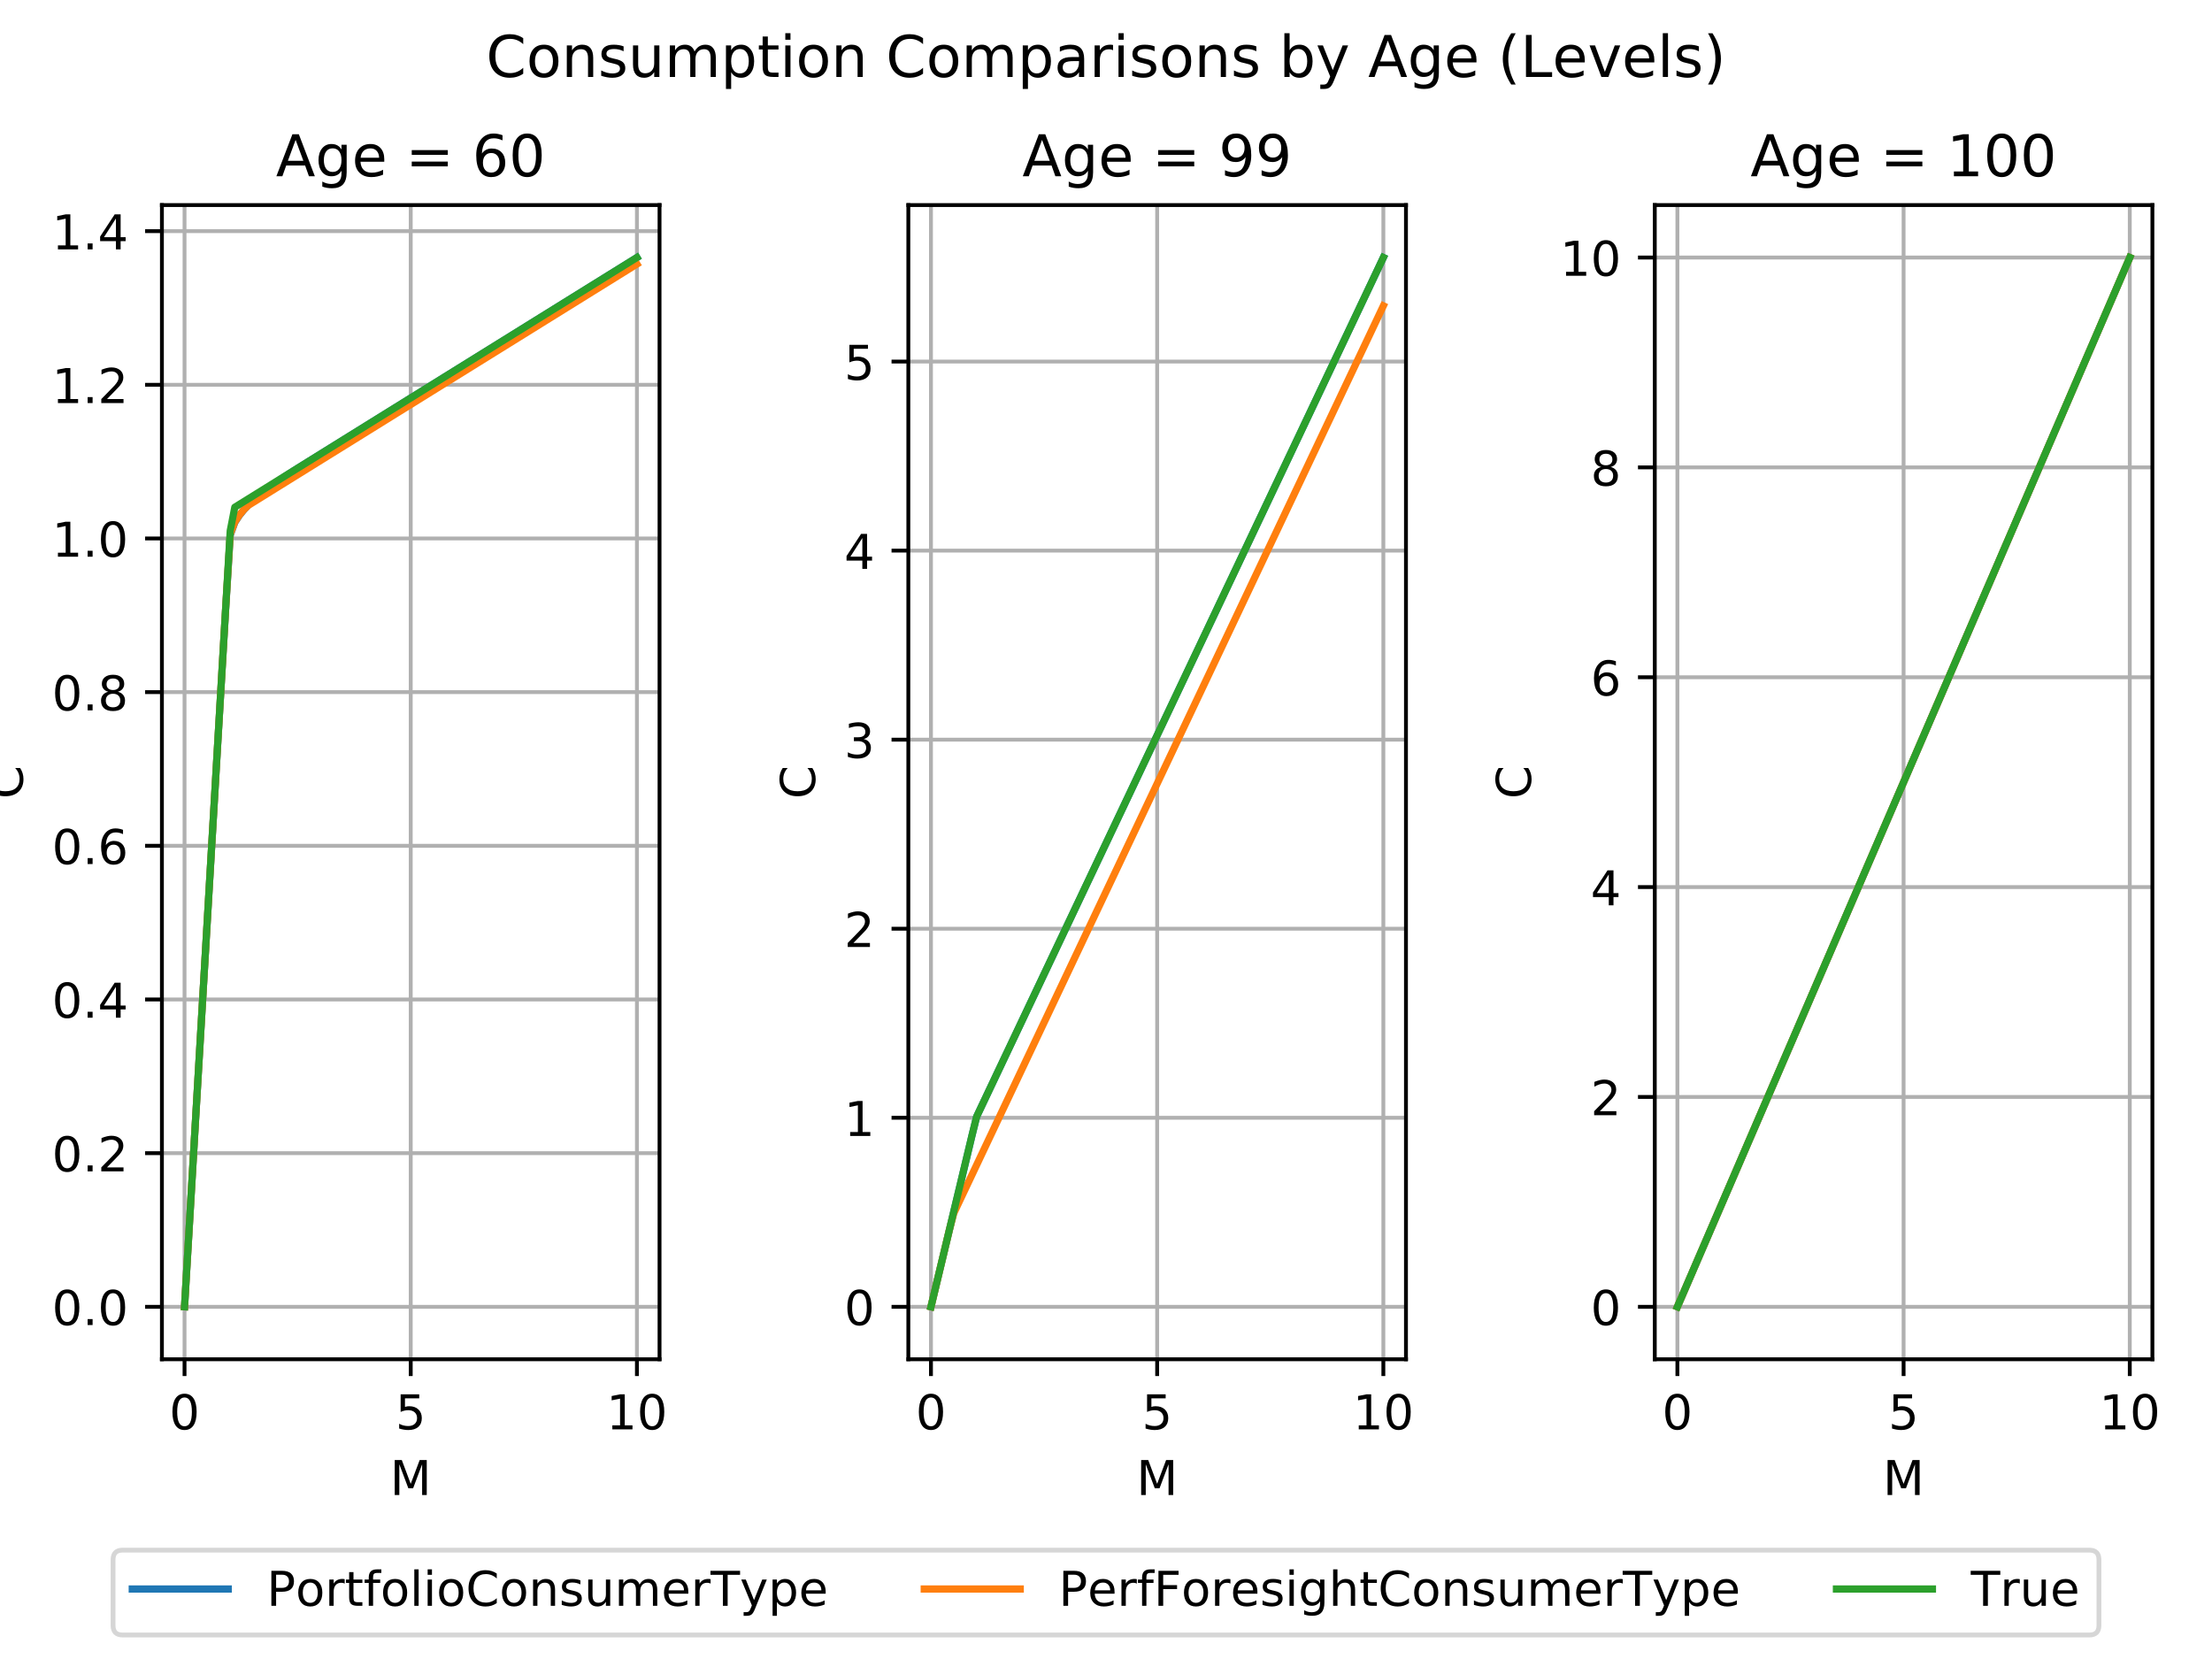<?xml version="1.0" encoding="utf-8" standalone="no"?>
<!DOCTYPE svg PUBLIC "-//W3C//DTD SVG 1.1//EN"
  "http://www.w3.org/Graphics/SVG/1.1/DTD/svg11.dtd">
<!-- Created with matplotlib (https://matplotlib.org/) -->
<svg height="345.6pt" version="1.1" viewBox="0 0 460.8 345.6" width="460.8pt" xmlns="http://www.w3.org/2000/svg" xmlns:xlink="http://www.w3.org/1999/xlink">
 <defs>
  <style type="text/css">
*{stroke-linecap:butt;stroke-linejoin:round;}
  </style>
 </defs>
 <g id="figure_1">
  <g id="patch_1">
   <path d="M 0 345.6 
L 460.8 345.6 
L 460.8 0 
L 0 0 
z
" style="fill:#ffffff;"/>
  </g>
  <g id="axes_1">
   <g id="patch_2">
    <path d="M 33.73 283.16 
L 137.394 283.16 
L 137.394 42.72 
L 33.73 42.72 
z
" style="fill:#ffffff;"/>
   </g>
   <g id="matplotlib.axis_1">
    <g id="xtick_1">
     <g id="line2d_1">
      <path clip-path="url(#p12a8e2e31a)" d="M 38.442 283.16 
L 38.442 42.72 
" style="fill:none;stroke:#b0b0b0;stroke-linecap:square;stroke-width:0.8;"/>
     </g>
     <g id="line2d_2">
      <defs>
       <path d="M 0 0 
L 0 3.5 
" id="mbe3ec4cca8" style="stroke:#000000;stroke-width:0.8;"/>
      </defs>
      <g>
       <use style="stroke:#000000;stroke-width:0.8;" x="38.442" xlink:href="#mbe3ec4cca8" y="283.16"/>
      </g>
     </g>
     <g id="text_1">
      <!-- 0 -->
      <defs>
       <path d="M 31.781 66.406 
Q 24.172 66.406 20.328 58.906 
Q 16.5 51.422 16.5 36.375 
Q 16.5 21.391 20.328 13.891 
Q 24.172 6.391 31.781 6.391 
Q 39.453 6.391 43.281 13.891 
Q 47.125 21.391 47.125 36.375 
Q 47.125 51.422 43.281 58.906 
Q 39.453 66.406 31.781 66.406 
z
M 31.781 74.219 
Q 44.047 74.219 50.516 64.516 
Q 56.984 54.828 56.984 36.375 
Q 56.984 17.969 50.516 8.266 
Q 44.047 -1.422 31.781 -1.422 
Q 19.531 -1.422 13.062 8.266 
Q 6.594 17.969 6.594 36.375 
Q 6.594 54.828 13.062 64.516 
Q 19.531 74.219 31.781 74.219 
z
" id="DejaVuSans-48"/>
      </defs>
      <g transform="translate(35.261 297.758)scale(0.1 -0.1)">
       <use xlink:href="#DejaVuSans-48"/>
      </g>
     </g>
    </g>
    <g id="xtick_2">
     <g id="line2d_3">
      <path clip-path="url(#p12a8e2e31a)" d="M 85.562 283.16 
L 85.562 42.72 
" style="fill:none;stroke:#b0b0b0;stroke-linecap:square;stroke-width:0.8;"/>
     </g>
     <g id="line2d_4">
      <g>
       <use style="stroke:#000000;stroke-width:0.8;" x="85.562" xlink:href="#mbe3ec4cca8" y="283.16"/>
      </g>
     </g>
     <g id="text_2">
      <!-- 5 -->
      <defs>
       <path d="M 10.797 72.906 
L 49.516 72.906 
L 49.516 64.594 
L 19.828 64.594 
L 19.828 46.734 
Q 21.969 47.469 24.109 47.828 
Q 26.266 48.188 28.422 48.188 
Q 40.625 48.188 47.75 41.5 
Q 54.891 34.812 54.891 23.391 
Q 54.891 11.625 47.562 5.094 
Q 40.234 -1.422 26.906 -1.422 
Q 22.312 -1.422 17.547 -0.641 
Q 12.797 0.141 7.719 1.703 
L 7.719 11.625 
Q 12.109 9.234 16.797 8.062 
Q 21.484 6.891 26.703 6.891 
Q 35.156 6.891 40.078 11.328 
Q 45.016 15.766 45.016 23.391 
Q 45.016 31 40.078 35.438 
Q 35.156 39.891 26.703 39.891 
Q 22.75 39.891 18.812 39.016 
Q 14.891 38.141 10.797 36.281 
z
" id="DejaVuSans-53"/>
      </defs>
      <g transform="translate(82.381 297.758)scale(0.1 -0.1)">
       <use xlink:href="#DejaVuSans-53"/>
      </g>
     </g>
    </g>
    <g id="xtick_3">
     <g id="line2d_5">
      <path clip-path="url(#p12a8e2e31a)" d="M 132.682 283.16 
L 132.682 42.72 
" style="fill:none;stroke:#b0b0b0;stroke-linecap:square;stroke-width:0.8;"/>
     </g>
     <g id="line2d_6">
      <g>
       <use style="stroke:#000000;stroke-width:0.8;" x="132.682" xlink:href="#mbe3ec4cca8" y="283.16"/>
      </g>
     </g>
     <g id="text_3">
      <!-- 10 -->
      <defs>
       <path d="M 12.406 8.297 
L 28.516 8.297 
L 28.516 63.922 
L 10.984 60.406 
L 10.984 69.391 
L 28.422 72.906 
L 38.281 72.906 
L 38.281 8.297 
L 54.391 8.297 
L 54.391 0 
L 12.406 0 
z
" id="DejaVuSans-49"/>
      </defs>
      <g transform="translate(126.319 297.758)scale(0.1 -0.1)">
       <use xlink:href="#DejaVuSans-49"/>
       <use x="63.623" xlink:href="#DejaVuSans-48"/>
      </g>
     </g>
    </g>
    <g id="text_4">
     <!-- M -->
     <defs>
      <path d="M 9.812 72.906 
L 24.516 72.906 
L 43.109 23.297 
L 61.812 72.906 
L 76.516 72.906 
L 76.516 0 
L 66.891 0 
L 66.891 64.016 
L 48.094 14.016 
L 38.188 14.016 
L 19.391 64.016 
L 19.391 0 
L 9.812 0 
z
" id="DejaVuSans-77"/>
     </defs>
     <g transform="translate(81.248 311.437)scale(0.1 -0.1)">
      <use xlink:href="#DejaVuSans-77"/>
     </g>
    </g>
   </g>
   <g id="matplotlib.axis_2">
    <g id="ytick_1">
     <g id="line2d_7">
      <path clip-path="url(#p12a8e2e31a)" d="M 33.73 272.231 
L 137.394 272.231 
" style="fill:none;stroke:#b0b0b0;stroke-linecap:square;stroke-width:0.8;"/>
     </g>
     <g id="line2d_8">
      <defs>
       <path d="M 0 0 
L -3.5 0 
" id="mb77362d470" style="stroke:#000000;stroke-width:0.8;"/>
      </defs>
      <g>
       <use style="stroke:#000000;stroke-width:0.8;" x="33.73" xlink:href="#mb77362d470" y="272.231"/>
      </g>
     </g>
     <g id="text_5">
      <!-- 0.0 -->
      <defs>
       <path d="M 10.688 12.406 
L 21 12.406 
L 21 0 
L 10.688 0 
z
" id="DejaVuSans-46"/>
      </defs>
      <g transform="translate(10.827 276.03)scale(0.1 -0.1)">
       <use xlink:href="#DejaVuSans-48"/>
       <use x="63.623" xlink:href="#DejaVuSans-46"/>
       <use x="95.41" xlink:href="#DejaVuSans-48"/>
      </g>
     </g>
    </g>
    <g id="ytick_2">
     <g id="line2d_9">
      <path clip-path="url(#p12a8e2e31a)" d="M 33.73 240.22 
L 137.394 240.22 
" style="fill:none;stroke:#b0b0b0;stroke-linecap:square;stroke-width:0.8;"/>
     </g>
     <g id="line2d_10">
      <g>
       <use style="stroke:#000000;stroke-width:0.8;" x="33.73" xlink:href="#mb77362d470" y="240.22"/>
      </g>
     </g>
     <g id="text_6">
      <!-- 0.2 -->
      <defs>
       <path d="M 19.188 8.297 
L 53.609 8.297 
L 53.609 0 
L 7.328 0 
L 7.328 8.297 
Q 12.938 14.109 22.625 23.891 
Q 32.328 33.688 34.812 36.531 
Q 39.547 41.844 41.422 45.531 
Q 43.312 49.219 43.312 52.781 
Q 43.312 58.594 39.234 62.25 
Q 35.156 65.922 28.609 65.922 
Q 23.969 65.922 18.812 64.312 
Q 13.672 62.703 7.812 59.422 
L 7.812 69.391 
Q 13.766 71.781 18.938 73 
Q 24.125 74.219 28.422 74.219 
Q 39.75 74.219 46.484 68.547 
Q 53.219 62.891 53.219 53.422 
Q 53.219 48.922 51.531 44.891 
Q 49.859 40.875 45.406 35.406 
Q 44.188 33.984 37.641 27.219 
Q 31.109 20.453 19.188 8.297 
z
" id="DejaVuSans-50"/>
      </defs>
      <g transform="translate(10.827 244.019)scale(0.1 -0.1)">
       <use xlink:href="#DejaVuSans-48"/>
       <use x="63.623" xlink:href="#DejaVuSans-46"/>
       <use x="95.41" xlink:href="#DejaVuSans-50"/>
      </g>
     </g>
    </g>
    <g id="ytick_3">
     <g id="line2d_11">
      <path clip-path="url(#p12a8e2e31a)" d="M 33.73 208.208 
L 137.394 208.208 
" style="fill:none;stroke:#b0b0b0;stroke-linecap:square;stroke-width:0.8;"/>
     </g>
     <g id="line2d_12">
      <g>
       <use style="stroke:#000000;stroke-width:0.8;" x="33.73" xlink:href="#mb77362d470" y="208.208"/>
      </g>
     </g>
     <g id="text_7">
      <!-- 0.4 -->
      <defs>
       <path d="M 37.797 64.312 
L 12.891 25.391 
L 37.797 25.391 
z
M 35.203 72.906 
L 47.609 72.906 
L 47.609 25.391 
L 58.016 25.391 
L 58.016 17.188 
L 47.609 17.188 
L 47.609 0 
L 37.797 0 
L 37.797 17.188 
L 4.891 17.188 
L 4.891 26.703 
z
" id="DejaVuSans-52"/>
      </defs>
      <g transform="translate(10.827 212.008)scale(0.1 -0.1)">
       <use xlink:href="#DejaVuSans-48"/>
       <use x="63.623" xlink:href="#DejaVuSans-46"/>
       <use x="95.41" xlink:href="#DejaVuSans-52"/>
      </g>
     </g>
    </g>
    <g id="ytick_4">
     <g id="line2d_13">
      <path clip-path="url(#p12a8e2e31a)" d="M 33.73 176.197 
L 137.394 176.197 
" style="fill:none;stroke:#b0b0b0;stroke-linecap:square;stroke-width:0.8;"/>
     </g>
     <g id="line2d_14">
      <g>
       <use style="stroke:#000000;stroke-width:0.8;" x="33.73" xlink:href="#mb77362d470" y="176.197"/>
      </g>
     </g>
     <g id="text_8">
      <!-- 0.6 -->
      <defs>
       <path d="M 33.016 40.375 
Q 26.375 40.375 22.484 35.828 
Q 18.609 31.297 18.609 23.391 
Q 18.609 15.531 22.484 10.953 
Q 26.375 6.391 33.016 6.391 
Q 39.656 6.391 43.531 10.953 
Q 47.406 15.531 47.406 23.391 
Q 47.406 31.297 43.531 35.828 
Q 39.656 40.375 33.016 40.375 
z
M 52.594 71.297 
L 52.594 62.312 
Q 48.875 64.062 45.094 64.984 
Q 41.312 65.922 37.594 65.922 
Q 27.828 65.922 22.672 59.328 
Q 17.531 52.734 16.797 39.406 
Q 19.672 43.656 24.016 45.922 
Q 28.375 48.188 33.594 48.188 
Q 44.578 48.188 50.953 41.516 
Q 57.328 34.859 57.328 23.391 
Q 57.328 12.156 50.688 5.359 
Q 44.047 -1.422 33.016 -1.422 
Q 20.359 -1.422 13.672 8.266 
Q 6.984 17.969 6.984 36.375 
Q 6.984 53.656 15.188 63.938 
Q 23.391 74.219 37.203 74.219 
Q 40.922 74.219 44.703 73.484 
Q 48.484 72.75 52.594 71.297 
z
" id="DejaVuSans-54"/>
      </defs>
      <g transform="translate(10.827 179.996)scale(0.1 -0.1)">
       <use xlink:href="#DejaVuSans-48"/>
       <use x="63.623" xlink:href="#DejaVuSans-46"/>
       <use x="95.41" xlink:href="#DejaVuSans-54"/>
      </g>
     </g>
    </g>
    <g id="ytick_5">
     <g id="line2d_15">
      <path clip-path="url(#p12a8e2e31a)" d="M 33.73 144.186 
L 137.394 144.186 
" style="fill:none;stroke:#b0b0b0;stroke-linecap:square;stroke-width:0.8;"/>
     </g>
     <g id="line2d_16">
      <g>
       <use style="stroke:#000000;stroke-width:0.8;" x="33.73" xlink:href="#mb77362d470" y="144.186"/>
      </g>
     </g>
     <g id="text_9">
      <!-- 0.8 -->
      <defs>
       <path d="M 31.781 34.625 
Q 24.75 34.625 20.719 30.859 
Q 16.703 27.094 16.703 20.516 
Q 16.703 13.922 20.719 10.156 
Q 24.75 6.391 31.781 6.391 
Q 38.812 6.391 42.859 10.172 
Q 46.922 13.969 46.922 20.516 
Q 46.922 27.094 42.891 30.859 
Q 38.875 34.625 31.781 34.625 
z
M 21.922 38.812 
Q 15.578 40.375 12.031 44.719 
Q 8.5 49.078 8.5 55.328 
Q 8.5 64.062 14.719 69.141 
Q 20.953 74.219 31.781 74.219 
Q 42.672 74.219 48.875 69.141 
Q 55.078 64.062 55.078 55.328 
Q 55.078 49.078 51.531 44.719 
Q 48 40.375 41.703 38.812 
Q 48.828 37.156 52.797 32.312 
Q 56.781 27.484 56.781 20.516 
Q 56.781 9.906 50.312 4.234 
Q 43.844 -1.422 31.781 -1.422 
Q 19.734 -1.422 13.25 4.234 
Q 6.781 9.906 6.781 20.516 
Q 6.781 27.484 10.781 32.312 
Q 14.797 37.156 21.922 38.812 
z
M 18.312 54.391 
Q 18.312 48.734 21.844 45.562 
Q 25.391 42.391 31.781 42.391 
Q 38.141 42.391 41.719 45.562 
Q 45.312 48.734 45.312 54.391 
Q 45.312 60.062 41.719 63.234 
Q 38.141 66.406 31.781 66.406 
Q 25.391 66.406 21.844 63.234 
Q 18.312 60.062 18.312 54.391 
z
" id="DejaVuSans-56"/>
      </defs>
      <g transform="translate(10.827 147.985)scale(0.1 -0.1)">
       <use xlink:href="#DejaVuSans-48"/>
       <use x="63.623" xlink:href="#DejaVuSans-46"/>
       <use x="95.41" xlink:href="#DejaVuSans-56"/>
      </g>
     </g>
    </g>
    <g id="ytick_6">
     <g id="line2d_17">
      <path clip-path="url(#p12a8e2e31a)" d="M 33.73 112.175 
L 137.394 112.175 
" style="fill:none;stroke:#b0b0b0;stroke-linecap:square;stroke-width:0.8;"/>
     </g>
     <g id="line2d_18">
      <g>
       <use style="stroke:#000000;stroke-width:0.8;" x="33.73" xlink:href="#mb77362d470" y="112.175"/>
      </g>
     </g>
     <g id="text_10">
      <!-- 1.0 -->
      <g transform="translate(10.827 115.974)scale(0.1 -0.1)">
       <use xlink:href="#DejaVuSans-49"/>
       <use x="63.623" xlink:href="#DejaVuSans-46"/>
       <use x="95.41" xlink:href="#DejaVuSans-48"/>
      </g>
     </g>
    </g>
    <g id="ytick_7">
     <g id="line2d_19">
      <path clip-path="url(#p12a8e2e31a)" d="M 33.73 80.163 
L 137.394 80.163 
" style="fill:none;stroke:#b0b0b0;stroke-linecap:square;stroke-width:0.8;"/>
     </g>
     <g id="line2d_20">
      <g>
       <use style="stroke:#000000;stroke-width:0.8;" x="33.73" xlink:href="#mb77362d470" y="80.163"/>
      </g>
     </g>
     <g id="text_11">
      <!-- 1.2 -->
      <g transform="translate(10.827 83.963)scale(0.1 -0.1)">
       <use xlink:href="#DejaVuSans-49"/>
       <use x="63.623" xlink:href="#DejaVuSans-46"/>
       <use x="95.41" xlink:href="#DejaVuSans-50"/>
      </g>
     </g>
    </g>
    <g id="ytick_8">
     <g id="line2d_21">
      <path clip-path="url(#p12a8e2e31a)" d="M 33.73 48.152 
L 137.394 48.152 
" style="fill:none;stroke:#b0b0b0;stroke-linecap:square;stroke-width:0.8;"/>
     </g>
     <g id="line2d_22">
      <g>
       <use style="stroke:#000000;stroke-width:0.8;" x="33.73" xlink:href="#mb77362d470" y="48.152"/>
      </g>
     </g>
     <g id="text_12">
      <!-- 1.4 -->
      <g transform="translate(10.827 51.951)scale(0.1 -0.1)">
       <use xlink:href="#DejaVuSans-49"/>
       <use x="63.623" xlink:href="#DejaVuSans-46"/>
       <use x="95.41" xlink:href="#DejaVuSans-52"/>
      </g>
     </g>
    </g>
    <g id="text_13">
     <!-- C -->
     <defs>
      <path d="M 64.406 67.281 
L 64.406 56.891 
Q 59.422 61.531 53.781 63.812 
Q 48.141 66.109 41.797 66.109 
Q 29.297 66.109 22.656 58.469 
Q 16.016 50.828 16.016 36.375 
Q 16.016 21.969 22.656 14.328 
Q 29.297 6.688 41.797 6.688 
Q 48.141 6.688 53.781 8.984 
Q 59.422 11.281 64.406 15.922 
L 64.406 5.609 
Q 59.234 2.094 53.438 0.328 
Q 47.656 -1.422 41.219 -1.422 
Q 24.656 -1.422 15.125 8.703 
Q 5.609 18.844 5.609 36.375 
Q 5.609 53.953 15.125 64.078 
Q 24.656 74.219 41.219 74.219 
Q 47.75 74.219 53.531 72.484 
Q 59.328 70.75 64.406 67.281 
z
" id="DejaVuSans-67"/>
     </defs>
     <g transform="translate(4.747 166.431)rotate(-90)scale(0.1 -0.1)">
      <use xlink:href="#DejaVuSans-67"/>
     </g>
    </g>
   </g>
   <g id="line2d_23">
    <path clip-path="url(#p12a8e2e31a)" d="M 38.442 272.231 
L 39.394 256.08 
L 40.346 239.929 
L 41.298 223.777 
L 42.25 207.626 
L 43.202 191.475 
L 44.153 175.324 
L 45.105 159.173 
L 46.057 143.021 
L 47.009 126.87 
L 47.961 111.49 
L 48.913 108.834 
L 49.865 107.366 
L 50.817 106.196 
L 51.769 105.184 
L 52.721 104.272 
L 53.673 103.432 
L 54.625 102.645 
L 55.576 101.9 
L 56.528 101.19 
L 57.48 100.509 
L 58.432 99.852 
L 59.384 99.216 
L 60.336 98.598 
L 61.288 97.991 
L 62.24 97.392 
L 63.192 96.798 
L 64.144 96.205 
L 65.096 95.614 
L 66.048 95.023 
L 66.999 94.432 
L 67.951 93.841 
L 68.903 93.249 
L 69.855 92.658 
L 70.807 92.067 
L 71.759 91.476 
L 72.711 90.885 
L 73.663 90.294 
L 74.615 89.703 
L 75.567 89.112 
L 76.519 88.521 
L 77.471 87.93 
L 78.422 87.339 
L 79.374 86.748 
L 80.326 86.157 
L 81.278 85.566 
L 82.23 84.975 
L 83.182 84.384 
L 84.134 83.793 
L 85.086 83.202 
L 86.038 82.611 
L 86.99 82.02 
L 87.942 81.428 
L 88.893 80.837 
L 89.845 80.246 
L 90.797 79.655 
L 91.749 79.064 
L 92.701 78.473 
L 93.653 77.882 
L 94.605 77.291 
L 95.557 76.7 
L 96.509 76.109 
L 97.461 75.518 
L 98.413 74.927 
L 99.365 74.336 
L 100.316 73.745 
L 101.268 73.154 
L 102.22 72.563 
L 103.172 71.972 
L 104.124 71.381 
L 105.076 70.79 
L 106.028 70.199 
L 106.98 69.607 
L 107.932 69.016 
L 108.884 68.425 
L 109.836 67.834 
L 110.788 67.243 
L 111.739 66.652 
L 112.691 66.061 
L 113.643 65.47 
L 114.595 64.879 
L 115.547 64.288 
L 116.499 63.697 
L 117.451 63.106 
L 118.403 62.515 
L 119.355 61.924 
L 120.307 61.333 
L 121.259 60.742 
L 122.211 60.151 
L 123.162 59.56 
L 124.114 58.969 
L 125.066 58.377 
L 126.018 57.786 
L 126.97 57.195 
L 127.922 56.604 
L 128.874 56.013 
L 129.826 55.422 
L 130.778 54.831 
L 131.73 54.24 
L 132.682 53.649 
" style="fill:none;stroke:#1f77b4;stroke-linecap:square;stroke-width:1.5;"/>
   </g>
   <g id="line2d_24">
    <path clip-path="url(#p12a8e2e31a)" d="M 38.442 272.231 
L 39.394 256.064 
L 40.346 239.896 
L 41.298 223.729 
L 42.25 207.562 
L 43.202 191.394 
L 44.153 175.227 
L 45.105 159.06 
L 46.057 142.893 
L 47.009 126.725 
L 47.961 111.292 
L 48.913 108.755 
L 49.865 107.308 
L 50.817 106.148 
L 51.769 105.255 
L 52.721 104.664 
L 53.673 104.073 
L 54.625 103.482 
L 55.576 102.89 
L 56.528 102.299 
L 57.48 101.708 
L 58.432 101.117 
L 59.384 100.526 
L 60.336 99.935 
L 61.288 99.344 
L 62.24 98.753 
L 63.192 98.162 
L 64.144 97.571 
L 65.096 96.98 
L 66.048 96.389 
L 66.999 95.798 
L 67.951 95.207 
L 68.903 94.616 
L 69.855 94.025 
L 70.807 93.434 
L 71.759 92.843 
L 72.711 92.252 
L 73.663 91.661 
L 74.615 91.069 
L 75.567 90.478 
L 76.519 89.887 
L 77.471 89.296 
L 78.422 88.705 
L 79.374 88.114 
L 80.326 87.523 
L 81.278 86.932 
L 82.23 86.341 
L 83.182 85.75 
L 84.134 85.159 
L 85.086 84.568 
L 86.038 83.977 
L 86.99 83.386 
L 87.942 82.795 
L 88.893 82.204 
L 89.845 81.613 
L 90.797 81.022 
L 91.749 80.431 
L 92.701 79.84 
L 93.653 79.248 
L 94.605 78.657 
L 95.557 78.066 
L 96.509 77.475 
L 97.461 76.884 
L 98.413 76.293 
L 99.365 75.702 
L 100.316 75.111 
L 101.268 74.52 
L 102.22 73.929 
L 103.172 73.338 
L 104.124 72.747 
L 105.076 72.156 
L 106.028 71.565 
L 106.98 70.974 
L 107.932 70.383 
L 108.884 69.792 
L 109.836 69.201 
L 110.788 68.61 
L 111.739 68.019 
L 112.691 67.427 
L 113.643 66.836 
L 114.595 66.245 
L 115.547 65.654 
L 116.499 65.063 
L 117.451 64.472 
L 118.403 63.881 
L 119.355 63.29 
L 120.307 62.699 
L 121.259 62.108 
L 122.211 61.517 
L 123.162 60.926 
L 124.114 60.335 
L 125.066 59.744 
L 126.018 59.153 
L 126.97 58.562 
L 127.922 57.971 
L 128.874 57.38 
L 129.826 56.789 
L 130.778 56.198 
L 131.73 55.606 
L 132.682 55.015 
" style="fill:none;stroke:#ff7f0e;stroke-linecap:square;stroke-width:1.5;"/>
   </g>
   <g id="line2d_25">
    <path clip-path="url(#p12a8e2e31a)" d="M 38.442 272.231 
L 39.394 256.064 
L 40.346 239.896 
L 41.298 223.729 
L 42.25 207.562 
L 43.202 191.394 
L 44.153 175.227 
L 45.105 159.06 
L 46.057 142.893 
L 47.009 126.725 
L 47.961 110.558 
L 48.913 105.662 
L 49.865 105.07 
L 50.817 104.479 
L 51.769 103.888 
L 52.721 103.297 
L 53.673 102.706 
L 54.625 102.115 
L 55.576 101.524 
L 56.528 100.933 
L 57.48 100.342 
L 58.432 99.751 
L 59.384 99.16 
L 60.336 98.569 
L 61.288 97.978 
L 62.24 97.387 
L 63.192 96.796 
L 64.144 96.205 
L 65.096 95.614 
L 66.048 95.023 
L 66.999 94.432 
L 67.951 93.841 
L 68.903 93.249 
L 69.855 92.658 
L 70.807 92.067 
L 71.759 91.476 
L 72.711 90.885 
L 73.663 90.294 
L 74.615 89.703 
L 75.567 89.112 
L 76.519 88.521 
L 77.471 87.93 
L 78.422 87.339 
L 79.374 86.748 
L 80.326 86.157 
L 81.278 85.566 
L 82.23 84.975 
L 83.182 84.384 
L 84.134 83.793 
L 85.086 83.202 
L 86.038 82.611 
L 86.99 82.02 
L 87.942 81.428 
L 88.893 80.837 
L 89.845 80.246 
L 90.797 79.655 
L 91.749 79.064 
L 92.701 78.473 
L 93.653 77.882 
L 94.605 77.291 
L 95.557 76.7 
L 96.509 76.109 
L 97.461 75.518 
L 98.413 74.927 
L 99.365 74.336 
L 100.316 73.745 
L 101.268 73.154 
L 102.22 72.563 
L 103.172 71.972 
L 104.124 71.381 
L 105.076 70.79 
L 106.028 70.199 
L 106.98 69.607 
L 107.932 69.016 
L 108.884 68.425 
L 109.836 67.834 
L 110.788 67.243 
L 111.739 66.652 
L 112.691 66.061 
L 113.643 65.47 
L 114.595 64.879 
L 115.547 64.288 
L 116.499 63.697 
L 117.451 63.106 
L 118.403 62.515 
L 119.355 61.924 
L 120.307 61.333 
L 121.259 60.742 
L 122.211 60.151 
L 123.162 59.56 
L 124.114 58.969 
L 125.066 58.377 
L 126.018 57.786 
L 126.97 57.195 
L 127.922 56.604 
L 128.874 56.013 
L 129.826 55.422 
L 130.778 54.831 
L 131.73 54.24 
L 132.682 53.649 
" style="fill:none;stroke:#2ca02c;stroke-linecap:square;stroke-width:1.5;"/>
   </g>
   <g id="patch_3">
    <path d="M 33.73 283.16 
L 33.73 42.72 
" style="fill:none;stroke:#000000;stroke-linecap:square;stroke-linejoin:miter;stroke-width:0.8;"/>
   </g>
   <g id="patch_4">
    <path d="M 137.394 283.16 
L 137.394 42.72 
" style="fill:none;stroke:#000000;stroke-linecap:square;stroke-linejoin:miter;stroke-width:0.8;"/>
   </g>
   <g id="patch_5">
    <path d="M 33.73 283.16 
L 137.394 283.16 
" style="fill:none;stroke:#000000;stroke-linecap:square;stroke-linejoin:miter;stroke-width:0.8;"/>
   </g>
   <g id="patch_6">
    <path d="M 33.73 42.72 
L 137.394 42.72 
" style="fill:none;stroke:#000000;stroke-linecap:square;stroke-linejoin:miter;stroke-width:0.8;"/>
   </g>
   <g id="text_14">
    <!-- Age = 60 -->
    <defs>
     <path d="M 34.188 63.188 
L 20.797 26.906 
L 47.609 26.906 
z
M 28.609 72.906 
L 39.797 72.906 
L 67.578 0 
L 57.328 0 
L 50.688 18.703 
L 17.828 18.703 
L 11.188 0 
L 0.781 0 
z
" id="DejaVuSans-65"/>
     <path d="M 45.406 27.984 
Q 45.406 37.75 41.375 43.109 
Q 37.359 48.484 30.078 48.484 
Q 22.859 48.484 18.828 43.109 
Q 14.797 37.75 14.797 27.984 
Q 14.797 18.266 18.828 12.891 
Q 22.859 7.516 30.078 7.516 
Q 37.359 7.516 41.375 12.891 
Q 45.406 18.266 45.406 27.984 
z
M 54.391 6.781 
Q 54.391 -7.172 48.188 -13.984 
Q 42 -20.797 29.203 -20.797 
Q 24.469 -20.797 20.266 -20.094 
Q 16.062 -19.391 12.109 -17.922 
L 12.109 -9.188 
Q 16.062 -11.328 19.922 -12.344 
Q 23.781 -13.375 27.781 -13.375 
Q 36.625 -13.375 41.016 -8.766 
Q 45.406 -4.156 45.406 5.172 
L 45.406 9.625 
Q 42.625 4.781 38.281 2.391 
Q 33.938 0 27.875 0 
Q 17.828 0 11.672 7.656 
Q 5.516 15.328 5.516 27.984 
Q 5.516 40.672 11.672 48.328 
Q 17.828 56 27.875 56 
Q 33.938 56 38.281 53.609 
Q 42.625 51.219 45.406 46.391 
L 45.406 54.688 
L 54.391 54.688 
z
" id="DejaVuSans-103"/>
     <path d="M 56.203 29.594 
L 56.203 25.203 
L 14.891 25.203 
Q 15.484 15.922 20.484 11.062 
Q 25.484 6.203 34.422 6.203 
Q 39.594 6.203 44.453 7.469 
Q 49.312 8.734 54.109 11.281 
L 54.109 2.781 
Q 49.266 0.734 44.188 -0.344 
Q 39.109 -1.422 33.891 -1.422 
Q 20.797 -1.422 13.156 6.188 
Q 5.516 13.812 5.516 26.812 
Q 5.516 40.234 12.766 48.109 
Q 20.016 56 32.328 56 
Q 43.359 56 49.781 48.891 
Q 56.203 41.797 56.203 29.594 
z
M 47.219 32.234 
Q 47.125 39.594 43.094 43.984 
Q 39.062 48.391 32.422 48.391 
Q 24.906 48.391 20.391 44.141 
Q 15.875 39.891 15.188 32.172 
z
" id="DejaVuSans-101"/>
     <path id="DejaVuSans-32"/>
     <path d="M 10.594 45.406 
L 73.188 45.406 
L 73.188 37.203 
L 10.594 37.203 
z
M 10.594 25.484 
L 73.188 25.484 
L 73.188 17.188 
L 10.594 17.188 
z
" id="DejaVuSans-61"/>
    </defs>
    <g transform="translate(57.48 36.72)scale(0.12 -0.12)">
     <use xlink:href="#DejaVuSans-65"/>
     <use x="68.408" xlink:href="#DejaVuSans-103"/>
     <use x="131.885" xlink:href="#DejaVuSans-101"/>
     <use x="193.408" xlink:href="#DejaVuSans-32"/>
     <use x="225.195" xlink:href="#DejaVuSans-61"/>
     <use x="308.984" xlink:href="#DejaVuSans-32"/>
     <use x="340.771" xlink:href="#DejaVuSans-54"/>
     <use x="404.395" xlink:href="#DejaVuSans-48"/>
    </g>
   </g>
  </g>
  <g id="axes_2">
   <g id="patch_7">
    <path d="M 189.225 283.16 
L 292.889 283.16 
L 292.889 42.72 
L 189.225 42.72 
z
" style="fill:#ffffff;"/>
   </g>
   <g id="matplotlib.axis_3">
    <g id="xtick_4">
     <g id="line2d_26">
      <path clip-path="url(#paed5bf81ad)" d="M 193.937 283.16 
L 193.937 42.72 
" style="fill:none;stroke:#b0b0b0;stroke-linecap:square;stroke-width:0.8;"/>
     </g>
     <g id="line2d_27">
      <g>
       <use style="stroke:#000000;stroke-width:0.8;" x="193.937" xlink:href="#mbe3ec4cca8" y="283.16"/>
      </g>
     </g>
     <g id="text_15">
      <!-- 0 -->
      <g transform="translate(190.756 297.758)scale(0.1 -0.1)">
       <use xlink:href="#DejaVuSans-48"/>
      </g>
     </g>
    </g>
    <g id="xtick_5">
     <g id="line2d_28">
      <path clip-path="url(#paed5bf81ad)" d="M 241.057 283.16 
L 241.057 42.72 
" style="fill:none;stroke:#b0b0b0;stroke-linecap:square;stroke-width:0.8;"/>
     </g>
     <g id="line2d_29">
      <g>
       <use style="stroke:#000000;stroke-width:0.8;" x="241.057" xlink:href="#mbe3ec4cca8" y="283.16"/>
      </g>
     </g>
     <g id="text_16">
      <!-- 5 -->
      <g transform="translate(237.876 297.758)scale(0.1 -0.1)">
       <use xlink:href="#DejaVuSans-53"/>
      </g>
     </g>
    </g>
    <g id="xtick_6">
     <g id="line2d_30">
      <path clip-path="url(#paed5bf81ad)" d="M 288.177 283.16 
L 288.177 42.72 
" style="fill:none;stroke:#b0b0b0;stroke-linecap:square;stroke-width:0.8;"/>
     </g>
     <g id="line2d_31">
      <g>
       <use style="stroke:#000000;stroke-width:0.8;" x="288.177" xlink:href="#mbe3ec4cca8" y="283.16"/>
      </g>
     </g>
     <g id="text_17">
      <!-- 10 -->
      <g transform="translate(281.814 297.758)scale(0.1 -0.1)">
       <use xlink:href="#DejaVuSans-49"/>
       <use x="63.623" xlink:href="#DejaVuSans-48"/>
      </g>
     </g>
    </g>
    <g id="text_18">
     <!-- M -->
     <g transform="translate(236.743 311.437)scale(0.1 -0.1)">
      <use xlink:href="#DejaVuSans-77"/>
     </g>
    </g>
   </g>
   <g id="matplotlib.axis_4">
    <g id="ytick_9">
     <g id="line2d_32">
      <path clip-path="url(#paed5bf81ad)" d="M 189.225 272.231 
L 292.889 272.231 
" style="fill:none;stroke:#b0b0b0;stroke-linecap:square;stroke-width:0.8;"/>
     </g>
     <g id="line2d_33">
      <g>
       <use style="stroke:#000000;stroke-width:0.8;" x="189.225" xlink:href="#mb77362d470" y="272.231"/>
      </g>
     </g>
     <g id="text_19">
      <!-- 0 -->
      <g transform="translate(175.863 276.03)scale(0.1 -0.1)">
       <use xlink:href="#DejaVuSans-48"/>
      </g>
     </g>
    </g>
    <g id="ytick_10">
     <g id="line2d_34">
      <path clip-path="url(#paed5bf81ad)" d="M 189.225 232.849 
L 292.889 232.849 
" style="fill:none;stroke:#b0b0b0;stroke-linecap:square;stroke-width:0.8;"/>
     </g>
     <g id="line2d_35">
      <g>
       <use style="stroke:#000000;stroke-width:0.8;" x="189.225" xlink:href="#mb77362d470" y="232.849"/>
      </g>
     </g>
     <g id="text_20">
      <!-- 1 -->
      <g transform="translate(175.863 236.648)scale(0.1 -0.1)">
       <use xlink:href="#DejaVuSans-49"/>
      </g>
     </g>
    </g>
    <g id="ytick_11">
     <g id="line2d_36">
      <path clip-path="url(#paed5bf81ad)" d="M 189.225 193.467 
L 292.889 193.467 
" style="fill:none;stroke:#b0b0b0;stroke-linecap:square;stroke-width:0.8;"/>
     </g>
     <g id="line2d_37">
      <g>
       <use style="stroke:#000000;stroke-width:0.8;" x="189.225" xlink:href="#mb77362d470" y="193.467"/>
      </g>
     </g>
     <g id="text_21">
      <!-- 2 -->
      <g transform="translate(175.863 197.267)scale(0.1 -0.1)">
       <use xlink:href="#DejaVuSans-50"/>
      </g>
     </g>
    </g>
    <g id="ytick_12">
     <g id="line2d_38">
      <path clip-path="url(#paed5bf81ad)" d="M 189.225 154.085 
L 292.889 154.085 
" style="fill:none;stroke:#b0b0b0;stroke-linecap:square;stroke-width:0.8;"/>
     </g>
     <g id="line2d_39">
      <g>
       <use style="stroke:#000000;stroke-width:0.8;" x="189.225" xlink:href="#mb77362d470" y="154.085"/>
      </g>
     </g>
     <g id="text_22">
      <!-- 3 -->
      <defs>
       <path d="M 40.578 39.312 
Q 47.656 37.797 51.625 33 
Q 55.609 28.219 55.609 21.188 
Q 55.609 10.406 48.188 4.484 
Q 40.766 -1.422 27.094 -1.422 
Q 22.516 -1.422 17.656 -0.516 
Q 12.797 0.391 7.625 2.203 
L 7.625 11.719 
Q 11.719 9.328 16.594 8.109 
Q 21.484 6.891 26.812 6.891 
Q 36.078 6.891 40.938 10.547 
Q 45.797 14.203 45.797 21.188 
Q 45.797 27.641 41.281 31.266 
Q 36.766 34.906 28.719 34.906 
L 20.219 34.906 
L 20.219 43.016 
L 29.109 43.016 
Q 36.375 43.016 40.234 45.922 
Q 44.094 48.828 44.094 54.297 
Q 44.094 59.906 40.109 62.906 
Q 36.141 65.922 28.719 65.922 
Q 24.656 65.922 20.016 65.031 
Q 15.375 64.156 9.812 62.312 
L 9.812 71.094 
Q 15.438 72.656 20.344 73.438 
Q 25.25 74.219 29.594 74.219 
Q 40.828 74.219 47.359 69.109 
Q 53.906 64.016 53.906 55.328 
Q 53.906 49.266 50.438 45.094 
Q 46.969 40.922 40.578 39.312 
z
" id="DejaVuSans-51"/>
      </defs>
      <g transform="translate(175.863 157.885)scale(0.1 -0.1)">
       <use xlink:href="#DejaVuSans-51"/>
      </g>
     </g>
    </g>
    <g id="ytick_13">
     <g id="line2d_40">
      <path clip-path="url(#paed5bf81ad)" d="M 189.225 114.704 
L 292.889 114.704 
" style="fill:none;stroke:#b0b0b0;stroke-linecap:square;stroke-width:0.8;"/>
     </g>
     <g id="line2d_41">
      <g>
       <use style="stroke:#000000;stroke-width:0.8;" x="189.225" xlink:href="#mb77362d470" y="114.704"/>
      </g>
     </g>
     <g id="text_23">
      <!-- 4 -->
      <g transform="translate(175.863 118.503)scale(0.1 -0.1)">
       <use xlink:href="#DejaVuSans-52"/>
      </g>
     </g>
    </g>
    <g id="ytick_14">
     <g id="line2d_42">
      <path clip-path="url(#paed5bf81ad)" d="M 189.225 75.322 
L 292.889 75.322 
" style="fill:none;stroke:#b0b0b0;stroke-linecap:square;stroke-width:0.8;"/>
     </g>
     <g id="line2d_43">
      <g>
       <use style="stroke:#000000;stroke-width:0.8;" x="189.225" xlink:href="#mb77362d470" y="75.322"/>
      </g>
     </g>
     <g id="text_24">
      <!-- 5 -->
      <g transform="translate(175.863 79.121)scale(0.1 -0.1)">
       <use xlink:href="#DejaVuSans-53"/>
      </g>
     </g>
    </g>
    <g id="text_25">
     <!-- C -->
     <g transform="translate(169.783 166.431)rotate(-90)scale(0.1 -0.1)">
      <use xlink:href="#DejaVuSans-67"/>
     </g>
    </g>
   </g>
   <g id="line2d_44">
    <path clip-path="url(#paed5bf81ad)" d="M 193.937 272.231 
L 194.889 268.257 
L 195.841 264.283 
L 196.793 260.309 
L 197.745 256.335 
L 198.697 252.361 
L 199.649 248.387 
L 200.601 244.413 
L 201.553 240.439 
L 202.505 236.465 
L 203.457 232.607 
L 204.408 230.596 
L 205.36 228.586 
L 206.312 226.575 
L 207.264 224.564 
L 208.216 222.553 
L 209.168 220.542 
L 210.12 218.532 
L 211.072 216.521 
L 212.024 214.51 
L 212.976 212.499 
L 213.928 210.489 
L 214.879 208.478 
L 215.831 206.467 
L 216.783 204.456 
L 217.735 202.446 
L 218.687 200.435 
L 219.639 198.424 
L 220.591 196.413 
L 221.543 194.403 
L 222.495 192.392 
L 223.447 190.381 
L 224.399 188.37 
L 225.351 186.359 
L 226.302 184.349 
L 227.254 182.338 
L 228.206 180.327 
L 229.158 178.316 
L 230.11 176.306 
L 231.062 174.295 
L 232.014 172.284 
L 232.966 170.273 
L 233.918 168.263 
L 234.87 166.252 
L 235.822 164.241 
L 236.774 162.23 
L 237.725 160.22 
L 238.677 158.209 
L 239.629 156.198 
L 240.581 154.187 
L 241.533 152.177 
L 242.485 150.166 
L 243.437 148.155 
L 244.389 146.144 
L 245.341 144.133 
L 246.293 142.123 
L 247.245 140.112 
L 248.197 138.101 
L 249.148 136.09 
L 250.1 134.08 
L 251.052 132.069 
L 252.004 130.058 
L 252.956 128.047 
L 253.908 126.037 
L 254.86 124.026 
L 255.812 122.015 
L 256.764 120.004 
L 257.716 117.994 
L 258.668 115.983 
L 259.62 113.972 
L 260.571 111.961 
L 261.523 109.95 
L 262.475 107.94 
L 263.427 105.929 
L 264.379 103.918 
L 265.331 101.907 
L 266.283 99.897 
L 267.235 97.886 
L 268.187 95.875 
L 269.139 93.864 
L 270.091 91.854 
L 271.043 89.843 
L 271.994 87.832 
L 272.946 85.821 
L 273.898 83.811 
L 274.85 81.8 
L 275.802 79.789 
L 276.754 77.778 
L 277.706 75.767 
L 278.658 73.757 
L 279.61 71.746 
L 280.562 69.735 
L 281.514 67.724 
L 282.465 65.714 
L 283.417 63.703 
L 284.369 61.692 
L 285.321 59.681 
L 286.273 57.671 
L 287.225 55.66 
L 288.177 53.649 
" style="fill:none;stroke:#1f77b4;stroke-linecap:square;stroke-width:1.5;"/>
   </g>
   <g id="line2d_45">
    <path clip-path="url(#paed5bf81ad)" d="M 193.937 272.231 
L 194.889 268.253 
L 195.841 264.275 
L 196.793 260.297 
L 197.745 256.319 
L 198.697 252.723 
L 199.649 250.712 
L 200.601 248.702 
L 201.553 246.691 
L 202.505 244.68 
L 203.457 242.669 
L 204.408 240.659 
L 205.36 238.648 
L 206.312 236.637 
L 207.264 234.626 
L 208.216 232.616 
L 209.168 230.605 
L 210.12 228.594 
L 211.072 226.583 
L 212.024 224.572 
L 212.976 222.562 
L 213.928 220.551 
L 214.879 218.54 
L 215.831 216.529 
L 216.783 214.519 
L 217.735 212.508 
L 218.687 210.497 
L 219.639 208.486 
L 220.591 206.476 
L 221.543 204.465 
L 222.495 202.454 
L 223.447 200.443 
L 224.399 198.433 
L 225.351 196.422 
L 226.302 194.411 
L 227.254 192.4 
L 228.206 190.389 
L 229.158 188.379 
L 230.11 186.368 
L 231.062 184.357 
L 232.014 182.346 
L 232.966 180.336 
L 233.918 178.325 
L 234.87 176.314 
L 235.822 174.303 
L 236.774 172.293 
L 237.725 170.282 
L 238.677 168.271 
L 239.629 166.26 
L 240.581 164.25 
L 241.533 162.239 
L 242.485 160.228 
L 243.437 158.217 
L 244.389 156.206 
L 245.341 154.196 
L 246.293 152.185 
L 247.245 150.174 
L 248.197 148.163 
L 249.148 146.153 
L 250.1 144.142 
L 251.052 142.131 
L 252.004 140.12 
L 252.956 138.11 
L 253.908 136.099 
L 254.86 134.088 
L 255.812 132.077 
L 256.764 130.067 
L 257.716 128.056 
L 258.668 126.045 
L 259.62 124.034 
L 260.571 122.024 
L 261.523 120.013 
L 262.475 118.002 
L 263.427 115.991 
L 264.379 113.98 
L 265.331 111.97 
L 266.283 109.959 
L 267.235 107.948 
L 268.187 105.937 
L 269.139 103.927 
L 270.091 101.916 
L 271.043 99.905 
L 271.994 97.894 
L 272.946 95.884 
L 273.898 93.873 
L 274.85 91.862 
L 275.802 89.851 
L 276.754 87.841 
L 277.706 85.83 
L 278.658 83.819 
L 279.61 81.808 
L 280.562 79.797 
L 281.514 77.787 
L 282.465 75.776 
L 283.417 73.765 
L 284.369 71.754 
L 285.321 69.744 
L 286.273 67.733 
L 287.225 65.722 
L 288.177 63.711 
" style="fill:none;stroke:#ff7f0e;stroke-linecap:square;stroke-width:1.5;"/>
   </g>
   <g id="line2d_46">
    <path clip-path="url(#paed5bf81ad)" d="M 193.937 272.231 
L 194.889 268.253 
L 195.841 264.275 
L 196.793 260.297 
L 197.745 256.319 
L 198.697 252.341 
L 199.649 248.363 
L 200.601 244.385 
L 201.553 240.407 
L 202.505 236.429 
L 203.457 232.607 
L 204.408 230.596 
L 205.36 228.586 
L 206.312 226.575 
L 207.264 224.564 
L 208.216 222.553 
L 209.168 220.542 
L 210.12 218.532 
L 211.072 216.521 
L 212.024 214.51 
L 212.976 212.499 
L 213.928 210.489 
L 214.879 208.478 
L 215.831 206.467 
L 216.783 204.456 
L 217.735 202.446 
L 218.687 200.435 
L 219.639 198.424 
L 220.591 196.413 
L 221.543 194.403 
L 222.495 192.392 
L 223.447 190.381 
L 224.399 188.37 
L 225.351 186.359 
L 226.302 184.349 
L 227.254 182.338 
L 228.206 180.327 
L 229.158 178.316 
L 230.11 176.306 
L 231.062 174.295 
L 232.014 172.284 
L 232.966 170.273 
L 233.918 168.263 
L 234.87 166.252 
L 235.822 164.241 
L 236.774 162.23 
L 237.725 160.22 
L 238.677 158.209 
L 239.629 156.198 
L 240.581 154.187 
L 241.533 152.177 
L 242.485 150.166 
L 243.437 148.155 
L 244.389 146.144 
L 245.341 144.133 
L 246.293 142.123 
L 247.245 140.112 
L 248.197 138.101 
L 249.148 136.09 
L 250.1 134.08 
L 251.052 132.069 
L 252.004 130.058 
L 252.956 128.047 
L 253.908 126.037 
L 254.86 124.026 
L 255.812 122.015 
L 256.764 120.004 
L 257.716 117.994 
L 258.668 115.983 
L 259.62 113.972 
L 260.571 111.961 
L 261.523 109.95 
L 262.475 107.94 
L 263.427 105.929 
L 264.379 103.918 
L 265.331 101.907 
L 266.283 99.897 
L 267.235 97.886 
L 268.187 95.875 
L 269.139 93.864 
L 270.091 91.854 
L 271.043 89.843 
L 271.994 87.832 
L 272.946 85.821 
L 273.898 83.811 
L 274.85 81.8 
L 275.802 79.789 
L 276.754 77.778 
L 277.706 75.767 
L 278.658 73.757 
L 279.61 71.746 
L 280.562 69.735 
L 281.514 67.724 
L 282.465 65.714 
L 283.417 63.703 
L 284.369 61.692 
L 285.321 59.681 
L 286.273 57.671 
L 287.225 55.66 
L 288.177 53.649 
" style="fill:none;stroke:#2ca02c;stroke-linecap:square;stroke-width:1.5;"/>
   </g>
   <g id="patch_8">
    <path d="M 189.225 283.16 
L 189.225 42.72 
" style="fill:none;stroke:#000000;stroke-linecap:square;stroke-linejoin:miter;stroke-width:0.8;"/>
   </g>
   <g id="patch_9">
    <path d="M 292.889 283.16 
L 292.889 42.72 
" style="fill:none;stroke:#000000;stroke-linecap:square;stroke-linejoin:miter;stroke-width:0.8;"/>
   </g>
   <g id="patch_10">
    <path d="M 189.225 283.16 
L 292.889 283.16 
" style="fill:none;stroke:#000000;stroke-linecap:square;stroke-linejoin:miter;stroke-width:0.8;"/>
   </g>
   <g id="patch_11">
    <path d="M 189.225 42.72 
L 292.889 42.72 
" style="fill:none;stroke:#000000;stroke-linecap:square;stroke-linejoin:miter;stroke-width:0.8;"/>
   </g>
   <g id="text_26">
    <!-- Age = 99 -->
    <defs>
     <path d="M 10.984 1.516 
L 10.984 10.5 
Q 14.703 8.734 18.5 7.812 
Q 22.312 6.891 25.984 6.891 
Q 35.75 6.891 40.891 13.453 
Q 46.047 20.016 46.781 33.406 
Q 43.953 29.203 39.594 26.953 
Q 35.25 24.703 29.984 24.703 
Q 19.047 24.703 12.672 31.312 
Q 6.297 37.938 6.297 49.422 
Q 6.297 60.641 12.938 67.422 
Q 19.578 74.219 30.609 74.219 
Q 43.266 74.219 49.922 64.516 
Q 56.594 54.828 56.594 36.375 
Q 56.594 19.141 48.406 8.859 
Q 40.234 -1.422 26.422 -1.422 
Q 22.703 -1.422 18.891 -0.688 
Q 15.094 0.047 10.984 1.516 
z
M 30.609 32.422 
Q 37.25 32.422 41.125 36.953 
Q 45.016 41.5 45.016 49.422 
Q 45.016 57.281 41.125 61.844 
Q 37.25 66.406 30.609 66.406 
Q 23.969 66.406 20.094 61.844 
Q 16.219 57.281 16.219 49.422 
Q 16.219 41.5 20.094 36.953 
Q 23.969 32.422 30.609 32.422 
z
" id="DejaVuSans-57"/>
    </defs>
    <g transform="translate(212.975 36.72)scale(0.12 -0.12)">
     <use xlink:href="#DejaVuSans-65"/>
     <use x="68.408" xlink:href="#DejaVuSans-103"/>
     <use x="131.885" xlink:href="#DejaVuSans-101"/>
     <use x="193.408" xlink:href="#DejaVuSans-32"/>
     <use x="225.195" xlink:href="#DejaVuSans-61"/>
     <use x="308.984" xlink:href="#DejaVuSans-32"/>
     <use x="340.771" xlink:href="#DejaVuSans-57"/>
     <use x="404.395" xlink:href="#DejaVuSans-57"/>
    </g>
   </g>
  </g>
  <g id="axes_3">
   <g id="patch_12">
    <path d="M 344.721 283.16 
L 448.384 283.16 
L 448.384 42.72 
L 344.721 42.72 
z
" style="fill:#ffffff;"/>
   </g>
   <g id="matplotlib.axis_5">
    <g id="xtick_7">
     <g id="line2d_47">
      <path clip-path="url(#pdf465053f8)" d="M 349.433 283.16 
L 349.433 42.72 
" style="fill:none;stroke:#b0b0b0;stroke-linecap:square;stroke-width:0.8;"/>
     </g>
     <g id="line2d_48">
      <g>
       <use style="stroke:#000000;stroke-width:0.8;" x="349.433" xlink:href="#mbe3ec4cca8" y="283.16"/>
      </g>
     </g>
     <g id="text_27">
      <!-- 0 -->
      <g transform="translate(346.251 297.758)scale(0.1 -0.1)">
       <use xlink:href="#DejaVuSans-48"/>
      </g>
     </g>
    </g>
    <g id="xtick_8">
     <g id="line2d_49">
      <path clip-path="url(#pdf465053f8)" d="M 396.553 283.16 
L 396.553 42.72 
" style="fill:none;stroke:#b0b0b0;stroke-linecap:square;stroke-width:0.8;"/>
     </g>
     <g id="line2d_50">
      <g>
       <use style="stroke:#000000;stroke-width:0.8;" x="396.553" xlink:href="#mbe3ec4cca8" y="283.16"/>
      </g>
     </g>
     <g id="text_28">
      <!-- 5 -->
      <g transform="translate(393.371 297.758)scale(0.1 -0.1)">
       <use xlink:href="#DejaVuSans-53"/>
      </g>
     </g>
    </g>
    <g id="xtick_9">
     <g id="line2d_51">
      <path clip-path="url(#pdf465053f8)" d="M 443.672 283.16 
L 443.672 42.72 
" style="fill:none;stroke:#b0b0b0;stroke-linecap:square;stroke-width:0.8;"/>
     </g>
     <g id="line2d_52">
      <g>
       <use style="stroke:#000000;stroke-width:0.8;" x="443.672" xlink:href="#mbe3ec4cca8" y="283.16"/>
      </g>
     </g>
     <g id="text_29">
      <!-- 10 -->
      <g transform="translate(437.31 297.758)scale(0.1 -0.1)">
       <use xlink:href="#DejaVuSans-49"/>
       <use x="63.623" xlink:href="#DejaVuSans-48"/>
      </g>
     </g>
    </g>
    <g id="text_30">
     <!-- M -->
     <g transform="translate(392.238 311.437)scale(0.1 -0.1)">
      <use xlink:href="#DejaVuSans-77"/>
     </g>
    </g>
   </g>
   <g id="matplotlib.axis_6">
    <g id="ytick_15">
     <g id="line2d_53">
      <path clip-path="url(#pdf465053f8)" d="M 344.721 272.231 
L 448.384 272.231 
" style="fill:none;stroke:#b0b0b0;stroke-linecap:square;stroke-width:0.8;"/>
     </g>
     <g id="line2d_54">
      <g>
       <use style="stroke:#000000;stroke-width:0.8;" x="344.721" xlink:href="#mb77362d470" y="272.231"/>
      </g>
     </g>
     <g id="text_31">
      <!-- 0 -->
      <g transform="translate(331.358 276.03)scale(0.1 -0.1)">
       <use xlink:href="#DejaVuSans-48"/>
      </g>
     </g>
    </g>
    <g id="ytick_16">
     <g id="line2d_55">
      <path clip-path="url(#pdf465053f8)" d="M 344.721 228.515 
L 448.384 228.515 
" style="fill:none;stroke:#b0b0b0;stroke-linecap:square;stroke-width:0.8;"/>
     </g>
     <g id="line2d_56">
      <g>
       <use style="stroke:#000000;stroke-width:0.8;" x="344.721" xlink:href="#mb77362d470" y="228.515"/>
      </g>
     </g>
     <g id="text_32">
      <!-- 2 -->
      <g transform="translate(331.358 232.314)scale(0.1 -0.1)">
       <use xlink:href="#DejaVuSans-50"/>
      </g>
     </g>
    </g>
    <g id="ytick_17">
     <g id="line2d_57">
      <path clip-path="url(#pdf465053f8)" d="M 344.721 184.798 
L 448.384 184.798 
" style="fill:none;stroke:#b0b0b0;stroke-linecap:square;stroke-width:0.8;"/>
     </g>
     <g id="line2d_58">
      <g>
       <use style="stroke:#000000;stroke-width:0.8;" x="344.721" xlink:href="#mb77362d470" y="184.798"/>
      </g>
     </g>
     <g id="text_33">
      <!-- 4 -->
      <g transform="translate(331.358 188.597)scale(0.1 -0.1)">
       <use xlink:href="#DejaVuSans-52"/>
      </g>
     </g>
    </g>
    <g id="ytick_18">
     <g id="line2d_59">
      <path clip-path="url(#pdf465053f8)" d="M 344.721 141.082 
L 448.384 141.082 
" style="fill:none;stroke:#b0b0b0;stroke-linecap:square;stroke-width:0.8;"/>
     </g>
     <g id="line2d_60">
      <g>
       <use style="stroke:#000000;stroke-width:0.8;" x="344.721" xlink:href="#mb77362d470" y="141.082"/>
      </g>
     </g>
     <g id="text_34">
      <!-- 6 -->
      <g transform="translate(331.358 144.881)scale(0.1 -0.1)">
       <use xlink:href="#DejaVuSans-54"/>
      </g>
     </g>
    </g>
    <g id="ytick_19">
     <g id="line2d_61">
      <path clip-path="url(#pdf465053f8)" d="M 344.721 97.365 
L 448.384 97.365 
" style="fill:none;stroke:#b0b0b0;stroke-linecap:square;stroke-width:0.8;"/>
     </g>
     <g id="line2d_62">
      <g>
       <use style="stroke:#000000;stroke-width:0.8;" x="344.721" xlink:href="#mb77362d470" y="97.365"/>
      </g>
     </g>
     <g id="text_35">
      <!-- 8 -->
      <g transform="translate(331.358 101.165)scale(0.1 -0.1)">
       <use xlink:href="#DejaVuSans-56"/>
      </g>
     </g>
    </g>
    <g id="ytick_20">
     <g id="line2d_63">
      <path clip-path="url(#pdf465053f8)" d="M 344.721 53.649 
L 448.384 53.649 
" style="fill:none;stroke:#b0b0b0;stroke-linecap:square;stroke-width:0.8;"/>
     </g>
     <g id="line2d_64">
      <g>
       <use style="stroke:#000000;stroke-width:0.8;" x="344.721" xlink:href="#mb77362d470" y="53.649"/>
      </g>
     </g>
     <g id="text_36">
      <!-- 10 -->
      <g transform="translate(324.996 57.448)scale(0.1 -0.1)">
       <use xlink:href="#DejaVuSans-49"/>
       <use x="63.623" xlink:href="#DejaVuSans-48"/>
      </g>
     </g>
    </g>
    <g id="text_37">
     <!-- C -->
     <g transform="translate(318.916 166.431)rotate(-90)scale(0.1 -0.1)">
      <use xlink:href="#DejaVuSans-67"/>
     </g>
    </g>
   </g>
   <g id="line2d_65">
    <path clip-path="url(#pdf465053f8)" d="M 349.433 272.231 
L 350.385 270.023 
L 351.337 267.815 
L 352.288 265.607 
L 353.24 263.399 
L 354.192 261.191 
L 355.144 258.984 
L 356.096 256.776 
L 357.048 254.568 
L 358 252.36 
L 358.952 250.152 
L 359.904 247.944 
L 360.856 245.736 
L 361.808 243.528 
L 362.76 241.32 
L 363.711 239.112 
L 364.663 236.905 
L 365.615 234.697 
L 366.567 232.489 
L 367.519 230.281 
L 368.471 228.073 
L 369.423 225.865 
L 370.375 223.657 
L 371.327 221.449 
L 372.279 219.241 
L 373.231 217.033 
L 374.183 214.826 
L 375.134 212.618 
L 376.086 210.41 
L 377.038 208.202 
L 377.99 205.994 
L 378.942 203.786 
L 379.894 201.578 
L 380.846 199.37 
L 381.798 197.162 
L 382.75 194.955 
L 383.702 192.747 
L 384.654 190.539 
L 385.606 188.331 
L 386.557 186.123 
L 387.509 183.915 
L 388.461 181.707 
L 389.413 179.499 
L 390.365 177.291 
L 391.317 175.083 
L 392.269 172.876 
L 393.221 170.668 
L 394.173 168.46 
L 395.125 166.252 
L 396.077 164.044 
L 397.028 161.836 
L 397.98 159.628 
L 398.932 157.42 
L 399.884 155.212 
L 400.836 153.004 
L 401.788 150.797 
L 402.74 148.589 
L 403.692 146.381 
L 404.644 144.173 
L 405.596 141.965 
L 406.548 139.757 
L 407.5 137.549 
L 408.451 135.341 
L 409.403 133.133 
L 410.355 130.925 
L 411.307 128.718 
L 412.259 126.51 
L 413.211 124.302 
L 414.163 122.094 
L 415.115 119.886 
L 416.067 117.678 
L 417.019 115.47 
L 417.971 113.262 
L 418.923 111.054 
L 419.874 108.847 
L 420.826 106.639 
L 421.778 104.431 
L 422.73 102.223 
L 423.682 100.015 
L 424.634 97.807 
L 425.586 95.599 
L 426.538 93.391 
L 427.49 91.183 
L 428.442 88.975 
L 429.394 86.768 
L 430.346 84.56 
L 431.297 82.352 
L 432.249 80.144 
L 433.201 77.936 
L 434.153 75.728 
L 435.105 73.52 
L 436.057 71.312 
L 437.009 69.104 
L 437.961 66.896 
L 438.913 64.689 
L 439.865 62.481 
L 440.817 60.273 
L 441.769 58.065 
L 442.72 55.857 
L 443.672 53.649 
" style="fill:none;stroke:#1f77b4;stroke-linecap:square;stroke-width:1.5;"/>
   </g>
   <g id="line2d_66">
    <path clip-path="url(#pdf465053f8)" d="M 349.433 272.231 
L 350.385 270.023 
L 351.337 267.815 
L 352.288 265.607 
L 353.24 263.399 
L 354.192 261.191 
L 355.144 258.984 
L 356.096 256.776 
L 357.048 254.568 
L 358 252.36 
L 358.952 250.152 
L 359.904 247.944 
L 360.856 245.736 
L 361.808 243.528 
L 362.76 241.32 
L 363.711 239.112 
L 364.663 236.905 
L 365.615 234.697 
L 366.567 232.489 
L 367.519 230.281 
L 368.471 228.073 
L 369.423 225.865 
L 370.375 223.657 
L 371.327 221.449 
L 372.279 219.241 
L 373.231 217.033 
L 374.183 214.826 
L 375.134 212.618 
L 376.086 210.41 
L 377.038 208.202 
L 377.99 205.994 
L 378.942 203.786 
L 379.894 201.578 
L 380.846 199.37 
L 381.798 197.162 
L 382.75 194.955 
L 383.702 192.747 
L 384.654 190.539 
L 385.606 188.331 
L 386.557 186.123 
L 387.509 183.915 
L 388.461 181.707 
L 389.413 179.499 
L 390.365 177.291 
L 391.317 175.083 
L 392.269 172.876 
L 393.221 170.668 
L 394.173 168.46 
L 395.125 166.252 
L 396.077 164.044 
L 397.028 161.836 
L 397.98 159.628 
L 398.932 157.42 
L 399.884 155.212 
L 400.836 153.004 
L 401.788 150.797 
L 402.74 148.589 
L 403.692 146.381 
L 404.644 144.173 
L 405.596 141.965 
L 406.548 139.757 
L 407.5 137.549 
L 408.451 135.341 
L 409.403 133.133 
L 410.355 130.925 
L 411.307 128.718 
L 412.259 126.51 
L 413.211 124.302 
L 414.163 122.094 
L 415.115 119.886 
L 416.067 117.678 
L 417.019 115.47 
L 417.971 113.262 
L 418.923 111.054 
L 419.874 108.847 
L 420.826 106.639 
L 421.778 104.431 
L 422.73 102.223 
L 423.682 100.015 
L 424.634 97.807 
L 425.586 95.599 
L 426.538 93.391 
L 427.49 91.183 
L 428.442 88.975 
L 429.394 86.768 
L 430.346 84.56 
L 431.297 82.352 
L 432.249 80.144 
L 433.201 77.936 
L 434.153 75.728 
L 435.105 73.52 
L 436.057 71.312 
L 437.009 69.104 
L 437.961 66.896 
L 438.913 64.689 
L 439.865 62.481 
L 440.817 60.273 
L 441.769 58.065 
L 442.72 55.857 
L 443.672 53.649 
" style="fill:none;stroke:#ff7f0e;stroke-linecap:square;stroke-width:1.5;"/>
   </g>
   <g id="line2d_67">
    <path clip-path="url(#pdf465053f8)" d="M 349.433 272.231 
L 350.385 270.023 
L 351.337 267.815 
L 352.288 265.607 
L 353.24 263.399 
L 354.192 261.191 
L 355.144 258.984 
L 356.096 256.776 
L 357.048 254.568 
L 358 252.36 
L 358.952 250.152 
L 359.904 247.944 
L 360.856 245.736 
L 361.808 243.528 
L 362.76 241.32 
L 363.711 239.112 
L 364.663 236.905 
L 365.615 234.697 
L 366.567 232.489 
L 367.519 230.281 
L 368.471 228.073 
L 369.423 225.865 
L 370.375 223.657 
L 371.327 221.449 
L 372.279 219.241 
L 373.231 217.033 
L 374.183 214.826 
L 375.134 212.618 
L 376.086 210.41 
L 377.038 208.202 
L 377.99 205.994 
L 378.942 203.786 
L 379.894 201.578 
L 380.846 199.37 
L 381.798 197.162 
L 382.75 194.955 
L 383.702 192.747 
L 384.654 190.539 
L 385.606 188.331 
L 386.557 186.123 
L 387.509 183.915 
L 388.461 181.707 
L 389.413 179.499 
L 390.365 177.291 
L 391.317 175.083 
L 392.269 172.876 
L 393.221 170.668 
L 394.173 168.46 
L 395.125 166.252 
L 396.077 164.044 
L 397.028 161.836 
L 397.98 159.628 
L 398.932 157.42 
L 399.884 155.212 
L 400.836 153.004 
L 401.788 150.797 
L 402.74 148.589 
L 403.692 146.381 
L 404.644 144.173 
L 405.596 141.965 
L 406.548 139.757 
L 407.5 137.549 
L 408.451 135.341 
L 409.403 133.133 
L 410.355 130.925 
L 411.307 128.718 
L 412.259 126.51 
L 413.211 124.302 
L 414.163 122.094 
L 415.115 119.886 
L 416.067 117.678 
L 417.019 115.47 
L 417.971 113.262 
L 418.923 111.054 
L 419.874 108.847 
L 420.826 106.639 
L 421.778 104.431 
L 422.73 102.223 
L 423.682 100.015 
L 424.634 97.807 
L 425.586 95.599 
L 426.538 93.391 
L 427.49 91.183 
L 428.442 88.975 
L 429.394 86.768 
L 430.346 84.56 
L 431.297 82.352 
L 432.249 80.144 
L 433.201 77.936 
L 434.153 75.728 
L 435.105 73.52 
L 436.057 71.312 
L 437.009 69.104 
L 437.961 66.896 
L 438.913 64.689 
L 439.865 62.481 
L 440.817 60.273 
L 441.769 58.065 
L 442.72 55.857 
L 443.672 53.649 
" style="fill:none;stroke:#2ca02c;stroke-linecap:square;stroke-width:1.5;"/>
   </g>
   <g id="patch_13">
    <path d="M 344.721 283.16 
L 344.721 42.72 
" style="fill:none;stroke:#000000;stroke-linecap:square;stroke-linejoin:miter;stroke-width:0.8;"/>
   </g>
   <g id="patch_14">
    <path d="M 448.384 283.16 
L 448.384 42.72 
" style="fill:none;stroke:#000000;stroke-linecap:square;stroke-linejoin:miter;stroke-width:0.8;"/>
   </g>
   <g id="patch_15">
    <path d="M 344.721 283.16 
L 448.384 283.16 
" style="fill:none;stroke:#000000;stroke-linecap:square;stroke-linejoin:miter;stroke-width:0.8;"/>
   </g>
   <g id="patch_16">
    <path d="M 344.721 42.72 
L 448.384 42.72 
" style="fill:none;stroke:#000000;stroke-linecap:square;stroke-linejoin:miter;stroke-width:0.8;"/>
   </g>
   <g id="text_38">
    <!-- Age = 100 -->
    <g transform="translate(364.653 36.72)scale(0.12 -0.12)">
     <use xlink:href="#DejaVuSans-65"/>
     <use x="68.408" xlink:href="#DejaVuSans-103"/>
     <use x="131.885" xlink:href="#DejaVuSans-101"/>
     <use x="193.408" xlink:href="#DejaVuSans-32"/>
     <use x="225.195" xlink:href="#DejaVuSans-61"/>
     <use x="308.984" xlink:href="#DejaVuSans-32"/>
     <use x="340.771" xlink:href="#DejaVuSans-49"/>
     <use x="404.395" xlink:href="#DejaVuSans-48"/>
     <use x="468.018" xlink:href="#DejaVuSans-48"/>
    </g>
   </g>
  </g>
  <g id="text_39">
   <!-- Consumption Comparisons by Age (Levels) -->
   <defs>
    <path d="M 30.609 48.391 
Q 23.391 48.391 19.188 42.75 
Q 14.984 37.109 14.984 27.297 
Q 14.984 17.484 19.156 11.844 
Q 23.344 6.203 30.609 6.203 
Q 37.797 6.203 41.984 11.859 
Q 46.188 17.531 46.188 27.297 
Q 46.188 37.016 41.984 42.703 
Q 37.797 48.391 30.609 48.391 
z
M 30.609 56 
Q 42.328 56 49.016 48.375 
Q 55.719 40.766 55.719 27.297 
Q 55.719 13.875 49.016 6.219 
Q 42.328 -1.422 30.609 -1.422 
Q 18.844 -1.422 12.172 6.219 
Q 5.516 13.875 5.516 27.297 
Q 5.516 40.766 12.172 48.375 
Q 18.844 56 30.609 56 
z
" id="DejaVuSans-111"/>
    <path d="M 54.891 33.016 
L 54.891 0 
L 45.906 0 
L 45.906 32.719 
Q 45.906 40.484 42.875 44.328 
Q 39.844 48.188 33.797 48.188 
Q 26.516 48.188 22.312 43.547 
Q 18.109 38.922 18.109 30.906 
L 18.109 0 
L 9.078 0 
L 9.078 54.688 
L 18.109 54.688 
L 18.109 46.188 
Q 21.344 51.125 25.703 53.562 
Q 30.078 56 35.797 56 
Q 45.219 56 50.047 50.172 
Q 54.891 44.344 54.891 33.016 
z
" id="DejaVuSans-110"/>
    <path d="M 44.281 53.078 
L 44.281 44.578 
Q 40.484 46.531 36.375 47.5 
Q 32.281 48.484 27.875 48.484 
Q 21.188 48.484 17.844 46.438 
Q 14.5 44.391 14.5 40.281 
Q 14.5 37.156 16.891 35.375 
Q 19.281 33.594 26.516 31.984 
L 29.594 31.297 
Q 39.156 29.25 43.188 25.516 
Q 47.219 21.781 47.219 15.094 
Q 47.219 7.469 41.188 3.016 
Q 35.156 -1.422 24.609 -1.422 
Q 20.219 -1.422 15.453 -0.562 
Q 10.688 0.297 5.422 2 
L 5.422 11.281 
Q 10.406 8.688 15.234 7.391 
Q 20.062 6.109 24.812 6.109 
Q 31.156 6.109 34.562 8.281 
Q 37.984 10.453 37.984 14.406 
Q 37.984 18.062 35.516 20.016 
Q 33.062 21.969 24.703 23.781 
L 21.578 24.516 
Q 13.234 26.266 9.516 29.906 
Q 5.812 33.547 5.812 39.891 
Q 5.812 47.609 11.281 51.797 
Q 16.75 56 26.812 56 
Q 31.781 56 36.172 55.266 
Q 40.578 54.547 44.281 53.078 
z
" id="DejaVuSans-115"/>
    <path d="M 8.5 21.578 
L 8.5 54.688 
L 17.484 54.688 
L 17.484 21.922 
Q 17.484 14.156 20.5 10.266 
Q 23.531 6.391 29.594 6.391 
Q 36.859 6.391 41.078 11.031 
Q 45.312 15.672 45.312 23.688 
L 45.312 54.688 
L 54.297 54.688 
L 54.297 0 
L 45.312 0 
L 45.312 8.406 
Q 42.047 3.422 37.719 1 
Q 33.406 -1.422 27.688 -1.422 
Q 18.266 -1.422 13.375 4.438 
Q 8.5 10.297 8.5 21.578 
z
M 31.109 56 
z
" id="DejaVuSans-117"/>
    <path d="M 52 44.188 
Q 55.375 50.25 60.062 53.125 
Q 64.75 56 71.094 56 
Q 79.641 56 84.281 50.016 
Q 88.922 44.047 88.922 33.016 
L 88.922 0 
L 79.891 0 
L 79.891 32.719 
Q 79.891 40.578 77.094 44.375 
Q 74.312 48.188 68.609 48.188 
Q 61.625 48.188 57.562 43.547 
Q 53.516 38.922 53.516 30.906 
L 53.516 0 
L 44.484 0 
L 44.484 32.719 
Q 44.484 40.625 41.703 44.406 
Q 38.922 48.188 33.109 48.188 
Q 26.219 48.188 22.156 43.531 
Q 18.109 38.875 18.109 30.906 
L 18.109 0 
L 9.078 0 
L 9.078 54.688 
L 18.109 54.688 
L 18.109 46.188 
Q 21.188 51.219 25.484 53.609 
Q 29.781 56 35.688 56 
Q 41.656 56 45.828 52.969 
Q 50 49.953 52 44.188 
z
" id="DejaVuSans-109"/>
    <path d="M 18.109 8.203 
L 18.109 -20.797 
L 9.078 -20.797 
L 9.078 54.688 
L 18.109 54.688 
L 18.109 46.391 
Q 20.953 51.266 25.266 53.625 
Q 29.594 56 35.594 56 
Q 45.562 56 51.781 48.094 
Q 58.016 40.188 58.016 27.297 
Q 58.016 14.406 51.781 6.484 
Q 45.562 -1.422 35.594 -1.422 
Q 29.594 -1.422 25.266 0.953 
Q 20.953 3.328 18.109 8.203 
z
M 48.688 27.297 
Q 48.688 37.203 44.609 42.844 
Q 40.531 48.484 33.406 48.484 
Q 26.266 48.484 22.188 42.844 
Q 18.109 37.203 18.109 27.297 
Q 18.109 17.391 22.188 11.75 
Q 26.266 6.109 33.406 6.109 
Q 40.531 6.109 44.609 11.75 
Q 48.688 17.391 48.688 27.297 
z
" id="DejaVuSans-112"/>
    <path d="M 18.312 70.219 
L 18.312 54.688 
L 36.812 54.688 
L 36.812 47.703 
L 18.312 47.703 
L 18.312 18.016 
Q 18.312 11.328 20.141 9.422 
Q 21.969 7.516 27.594 7.516 
L 36.812 7.516 
L 36.812 0 
L 27.594 0 
Q 17.188 0 13.234 3.875 
Q 9.281 7.766 9.281 18.016 
L 9.281 47.703 
L 2.688 47.703 
L 2.688 54.688 
L 9.281 54.688 
L 9.281 70.219 
z
" id="DejaVuSans-116"/>
    <path d="M 9.422 54.688 
L 18.406 54.688 
L 18.406 0 
L 9.422 0 
z
M 9.422 75.984 
L 18.406 75.984 
L 18.406 64.594 
L 9.422 64.594 
z
" id="DejaVuSans-105"/>
    <path d="M 34.281 27.484 
Q 23.391 27.484 19.188 25 
Q 14.984 22.516 14.984 16.5 
Q 14.984 11.719 18.141 8.906 
Q 21.297 6.109 26.703 6.109 
Q 34.188 6.109 38.703 11.406 
Q 43.219 16.703 43.219 25.484 
L 43.219 27.484 
z
M 52.203 31.203 
L 52.203 0 
L 43.219 0 
L 43.219 8.297 
Q 40.141 3.328 35.547 0.953 
Q 30.953 -1.422 24.312 -1.422 
Q 15.922 -1.422 10.953 3.297 
Q 6 8.016 6 15.922 
Q 6 25.141 12.172 29.828 
Q 18.359 34.516 30.609 34.516 
L 43.219 34.516 
L 43.219 35.406 
Q 43.219 41.609 39.141 45 
Q 35.062 48.391 27.688 48.391 
Q 23 48.391 18.547 47.266 
Q 14.109 46.141 10.016 43.891 
L 10.016 52.203 
Q 14.938 54.109 19.578 55.047 
Q 24.219 56 28.609 56 
Q 40.484 56 46.344 49.844 
Q 52.203 43.703 52.203 31.203 
z
" id="DejaVuSans-97"/>
    <path d="M 41.109 46.297 
Q 39.594 47.172 37.812 47.578 
Q 36.031 48 33.891 48 
Q 26.266 48 22.188 43.047 
Q 18.109 38.094 18.109 28.812 
L 18.109 0 
L 9.078 0 
L 9.078 54.688 
L 18.109 54.688 
L 18.109 46.188 
Q 20.953 51.172 25.484 53.578 
Q 30.031 56 36.531 56 
Q 37.453 56 38.578 55.875 
Q 39.703 55.766 41.062 55.516 
z
" id="DejaVuSans-114"/>
    <path d="M 48.688 27.297 
Q 48.688 37.203 44.609 42.844 
Q 40.531 48.484 33.406 48.484 
Q 26.266 48.484 22.188 42.844 
Q 18.109 37.203 18.109 27.297 
Q 18.109 17.391 22.188 11.75 
Q 26.266 6.109 33.406 6.109 
Q 40.531 6.109 44.609 11.75 
Q 48.688 17.391 48.688 27.297 
z
M 18.109 46.391 
Q 20.953 51.266 25.266 53.625 
Q 29.594 56 35.594 56 
Q 45.562 56 51.781 48.094 
Q 58.016 40.188 58.016 27.297 
Q 58.016 14.406 51.781 6.484 
Q 45.562 -1.422 35.594 -1.422 
Q 29.594 -1.422 25.266 0.953 
Q 20.953 3.328 18.109 8.203 
L 18.109 0 
L 9.078 0 
L 9.078 75.984 
L 18.109 75.984 
z
" id="DejaVuSans-98"/>
    <path d="M 32.172 -5.078 
Q 28.375 -14.844 24.75 -17.812 
Q 21.141 -20.797 15.094 -20.797 
L 7.906 -20.797 
L 7.906 -13.281 
L 13.188 -13.281 
Q 16.891 -13.281 18.938 -11.516 
Q 21 -9.766 23.484 -3.219 
L 25.094 0.875 
L 2.984 54.688 
L 12.5 54.688 
L 29.594 11.922 
L 46.688 54.688 
L 56.203 54.688 
z
" id="DejaVuSans-121"/>
    <path d="M 31 75.875 
Q 24.469 64.656 21.281 53.656 
Q 18.109 42.672 18.109 31.391 
Q 18.109 20.125 21.312 9.062 
Q 24.516 -2 31 -13.188 
L 23.188 -13.188 
Q 15.875 -1.703 12.234 9.375 
Q 8.594 20.453 8.594 31.391 
Q 8.594 42.281 12.203 53.312 
Q 15.828 64.359 23.188 75.875 
z
" id="DejaVuSans-40"/>
    <path d="M 9.812 72.906 
L 19.672 72.906 
L 19.672 8.297 
L 55.172 8.297 
L 55.172 0 
L 9.812 0 
z
" id="DejaVuSans-76"/>
    <path d="M 2.984 54.688 
L 12.5 54.688 
L 29.594 8.797 
L 46.688 54.688 
L 56.203 54.688 
L 35.688 0 
L 23.484 0 
z
" id="DejaVuSans-118"/>
    <path d="M 9.422 75.984 
L 18.406 75.984 
L 18.406 0 
L 9.422 0 
z
" id="DejaVuSans-108"/>
    <path d="M 8.016 75.875 
L 15.828 75.875 
Q 23.141 64.359 26.781 53.312 
Q 30.422 42.281 30.422 31.391 
Q 30.422 20.453 26.781 9.375 
Q 23.141 -1.703 15.828 -13.188 
L 8.016 -13.188 
Q 14.5 -2 17.703 9.062 
Q 20.906 20.125 20.906 31.391 
Q 20.906 42.672 17.703 53.656 
Q 14.5 64.656 8.016 75.875 
z
" id="DejaVuSans-41"/>
   </defs>
   <g transform="translate(101.268 16.03)scale(0.12 -0.12)">
    <use xlink:href="#DejaVuSans-67"/>
    <use x="69.824" xlink:href="#DejaVuSans-111"/>
    <use x="131.006" xlink:href="#DejaVuSans-110"/>
    <use x="194.385" xlink:href="#DejaVuSans-115"/>
    <use x="246.484" xlink:href="#DejaVuSans-117"/>
    <use x="309.863" xlink:href="#DejaVuSans-109"/>
    <use x="407.275" xlink:href="#DejaVuSans-112"/>
    <use x="470.752" xlink:href="#DejaVuSans-116"/>
    <use x="509.961" xlink:href="#DejaVuSans-105"/>
    <use x="537.744" xlink:href="#DejaVuSans-111"/>
    <use x="598.926" xlink:href="#DejaVuSans-110"/>
    <use x="662.305" xlink:href="#DejaVuSans-32"/>
    <use x="694.092" xlink:href="#DejaVuSans-67"/>
    <use x="763.916" xlink:href="#DejaVuSans-111"/>
    <use x="825.098" xlink:href="#DejaVuSans-109"/>
    <use x="922.51" xlink:href="#DejaVuSans-112"/>
    <use x="985.986" xlink:href="#DejaVuSans-97"/>
    <use x="1047.266" xlink:href="#DejaVuSans-114"/>
    <use x="1088.379" xlink:href="#DejaVuSans-105"/>
    <use x="1116.162" xlink:href="#DejaVuSans-115"/>
    <use x="1168.262" xlink:href="#DejaVuSans-111"/>
    <use x="1229.443" xlink:href="#DejaVuSans-110"/>
    <use x="1292.822" xlink:href="#DejaVuSans-115"/>
    <use x="1344.922" xlink:href="#DejaVuSans-32"/>
    <use x="1376.709" xlink:href="#DejaVuSans-98"/>
    <use x="1440.186" xlink:href="#DejaVuSans-121"/>
    <use x="1499.365" xlink:href="#DejaVuSans-32"/>
    <use x="1531.152" xlink:href="#DejaVuSans-65"/>
    <use x="1599.561" xlink:href="#DejaVuSans-103"/>
    <use x="1663.037" xlink:href="#DejaVuSans-101"/>
    <use x="1724.561" xlink:href="#DejaVuSans-32"/>
    <use x="1756.348" xlink:href="#DejaVuSans-40"/>
    <use x="1795.361" xlink:href="#DejaVuSans-76"/>
    <use x="1851.059" xlink:href="#DejaVuSans-101"/>
    <use x="1912.582" xlink:href="#DejaVuSans-118"/>
    <use x="1971.762" xlink:href="#DejaVuSans-101"/>
    <use x="2033.285" xlink:href="#DejaVuSans-108"/>
    <use x="2061.068" xlink:href="#DejaVuSans-115"/>
    <use x="2113.168" xlink:href="#DejaVuSans-41"/>
   </g>
  </g>
  <g id="legend_1">
   <g id="patch_17">
    <path d="M 25.552 340.6 
L 435.248 340.6 
Q 437.248 340.6 437.248 338.6 
L 437.248 324.922 
Q 437.248 322.922 435.248 322.922 
L 25.552 322.922 
Q 23.552 322.922 23.552 324.922 
L 23.552 338.6 
Q 23.552 340.6 25.552 340.6 
z
" style="fill:#ffffff;opacity:0.8;stroke:#cccccc;stroke-linejoin:miter;"/>
   </g>
   <g id="line2d_68">
    <path d="M 27.552 331.02 
L 47.552 331.02 
" style="fill:none;stroke:#1f77b4;stroke-linecap:square;stroke-width:1.5;"/>
   </g>
   <g id="line2d_69"/>
   <g id="text_40">
    <!-- PortfolioConsumerType -->
    <defs>
     <path d="M 19.672 64.797 
L 19.672 37.406 
L 32.078 37.406 
Q 38.969 37.406 42.719 40.969 
Q 46.484 44.531 46.484 51.125 
Q 46.484 57.672 42.719 61.234 
Q 38.969 64.797 32.078 64.797 
z
M 9.812 72.906 
L 32.078 72.906 
Q 44.344 72.906 50.609 67.359 
Q 56.891 61.812 56.891 51.125 
Q 56.891 40.328 50.609 34.812 
Q 44.344 29.297 32.078 29.297 
L 19.672 29.297 
L 19.672 0 
L 9.812 0 
z
" id="DejaVuSans-80"/>
     <path d="M 37.109 75.984 
L 37.109 68.5 
L 28.516 68.5 
Q 23.688 68.5 21.797 66.547 
Q 19.922 64.594 19.922 59.516 
L 19.922 54.688 
L 34.719 54.688 
L 34.719 47.703 
L 19.922 47.703 
L 19.922 0 
L 10.891 0 
L 10.891 47.703 
L 2.297 47.703 
L 2.297 54.688 
L 10.891 54.688 
L 10.891 58.5 
Q 10.891 67.625 15.141 71.797 
Q 19.391 75.984 28.609 75.984 
z
" id="DejaVuSans-102"/>
     <path d="M -0.297 72.906 
L 61.375 72.906 
L 61.375 64.594 
L 35.5 64.594 
L 35.5 0 
L 25.594 0 
L 25.594 64.594 
L -0.297 64.594 
z
" id="DejaVuSans-84"/>
    </defs>
    <g transform="translate(55.552 334.52)scale(0.1 -0.1)">
     <use xlink:href="#DejaVuSans-80"/>
     <use x="60.256" xlink:href="#DejaVuSans-111"/>
     <use x="121.438" xlink:href="#DejaVuSans-114"/>
     <use x="162.551" xlink:href="#DejaVuSans-116"/>
     <use x="201.76" xlink:href="#DejaVuSans-102"/>
     <use x="236.965" xlink:href="#DejaVuSans-111"/>
     <use x="298.146" xlink:href="#DejaVuSans-108"/>
     <use x="325.93" xlink:href="#DejaVuSans-105"/>
     <use x="353.713" xlink:href="#DejaVuSans-111"/>
     <use x="414.895" xlink:href="#DejaVuSans-67"/>
     <use x="484.719" xlink:href="#DejaVuSans-111"/>
     <use x="545.9" xlink:href="#DejaVuSans-110"/>
     <use x="609.279" xlink:href="#DejaVuSans-115"/>
     <use x="661.379" xlink:href="#DejaVuSans-117"/>
     <use x="724.758" xlink:href="#DejaVuSans-109"/>
     <use x="822.17" xlink:href="#DejaVuSans-101"/>
     <use x="883.693" xlink:href="#DejaVuSans-114"/>
     <use x="924.807" xlink:href="#DejaVuSans-84"/>
     <use x="985.656" xlink:href="#DejaVuSans-121"/>
     <use x="1044.836" xlink:href="#DejaVuSans-112"/>
     <use x="1108.312" xlink:href="#DejaVuSans-101"/>
    </g>
   </g>
   <g id="line2d_70">
    <path d="M 192.536 331.02 
L 212.536 331.02 
" style="fill:none;stroke:#ff7f0e;stroke-linecap:square;stroke-width:1.5;"/>
   </g>
   <g id="line2d_71"/>
   <g id="text_41">
    <!-- PerfForesightConsumerType -->
    <defs>
     <path d="M 9.812 72.906 
L 51.703 72.906 
L 51.703 64.594 
L 19.672 64.594 
L 19.672 43.109 
L 48.578 43.109 
L 48.578 34.812 
L 19.672 34.812 
L 19.672 0 
L 9.812 0 
z
" id="DejaVuSans-70"/>
     <path d="M 54.891 33.016 
L 54.891 0 
L 45.906 0 
L 45.906 32.719 
Q 45.906 40.484 42.875 44.328 
Q 39.844 48.188 33.797 48.188 
Q 26.516 48.188 22.312 43.547 
Q 18.109 38.922 18.109 30.906 
L 18.109 0 
L 9.078 0 
L 9.078 75.984 
L 18.109 75.984 
L 18.109 46.188 
Q 21.344 51.125 25.703 53.562 
Q 30.078 56 35.797 56 
Q 45.219 56 50.047 50.172 
Q 54.891 44.344 54.891 33.016 
z
" id="DejaVuSans-104"/>
    </defs>
    <g transform="translate(220.536 334.52)scale(0.1 -0.1)">
     <use xlink:href="#DejaVuSans-80"/>
     <use x="60.256" xlink:href="#DejaVuSans-101"/>
     <use x="121.779" xlink:href="#DejaVuSans-114"/>
     <use x="162.893" xlink:href="#DejaVuSans-102"/>
     <use x="198.098" xlink:href="#DejaVuSans-70"/>
     <use x="255.57" xlink:href="#DejaVuSans-111"/>
     <use x="316.752" xlink:href="#DejaVuSans-114"/>
     <use x="357.834" xlink:href="#DejaVuSans-101"/>
     <use x="419.357" xlink:href="#DejaVuSans-115"/>
     <use x="471.457" xlink:href="#DejaVuSans-105"/>
     <use x="499.24" xlink:href="#DejaVuSans-103"/>
     <use x="562.717" xlink:href="#DejaVuSans-104"/>
     <use x="626.096" xlink:href="#DejaVuSans-116"/>
     <use x="665.305" xlink:href="#DejaVuSans-67"/>
     <use x="735.129" xlink:href="#DejaVuSans-111"/>
     <use x="796.311" xlink:href="#DejaVuSans-110"/>
     <use x="859.689" xlink:href="#DejaVuSans-115"/>
     <use x="911.789" xlink:href="#DejaVuSans-117"/>
     <use x="975.168" xlink:href="#DejaVuSans-109"/>
     <use x="1072.58" xlink:href="#DejaVuSans-101"/>
     <use x="1134.104" xlink:href="#DejaVuSans-114"/>
     <use x="1175.217" xlink:href="#DejaVuSans-84"/>
     <use x="1236.066" xlink:href="#DejaVuSans-121"/>
     <use x="1295.246" xlink:href="#DejaVuSans-112"/>
     <use x="1358.723" xlink:href="#DejaVuSans-101"/>
    </g>
   </g>
   <g id="line2d_72">
    <path d="M 382.561 331.02 
L 402.561 331.02 
" style="fill:none;stroke:#2ca02c;stroke-linecap:square;stroke-width:1.5;"/>
   </g>
   <g id="line2d_73"/>
   <g id="text_42">
    <!-- True -->
    <g transform="translate(410.561 334.52)scale(0.1 -0.1)">
     <use xlink:href="#DejaVuSans-84"/>
     <use x="60.865" xlink:href="#DejaVuSans-114"/>
     <use x="101.979" xlink:href="#DejaVuSans-117"/>
     <use x="165.357" xlink:href="#DejaVuSans-101"/>
    </g>
   </g>
  </g>
 </g>
 <defs>
  <clipPath id="p12a8e2e31a">
   <rect height="240.44" width="103.664" x="33.73" y="42.72"/>
  </clipPath>
  <clipPath id="paed5bf81ad">
   <rect height="240.44" width="103.664" x="189.225" y="42.72"/>
  </clipPath>
  <clipPath id="pdf465053f8">
   <rect height="240.44" width="103.664" x="344.721" y="42.72"/>
  </clipPath>
 </defs>
</svg>
